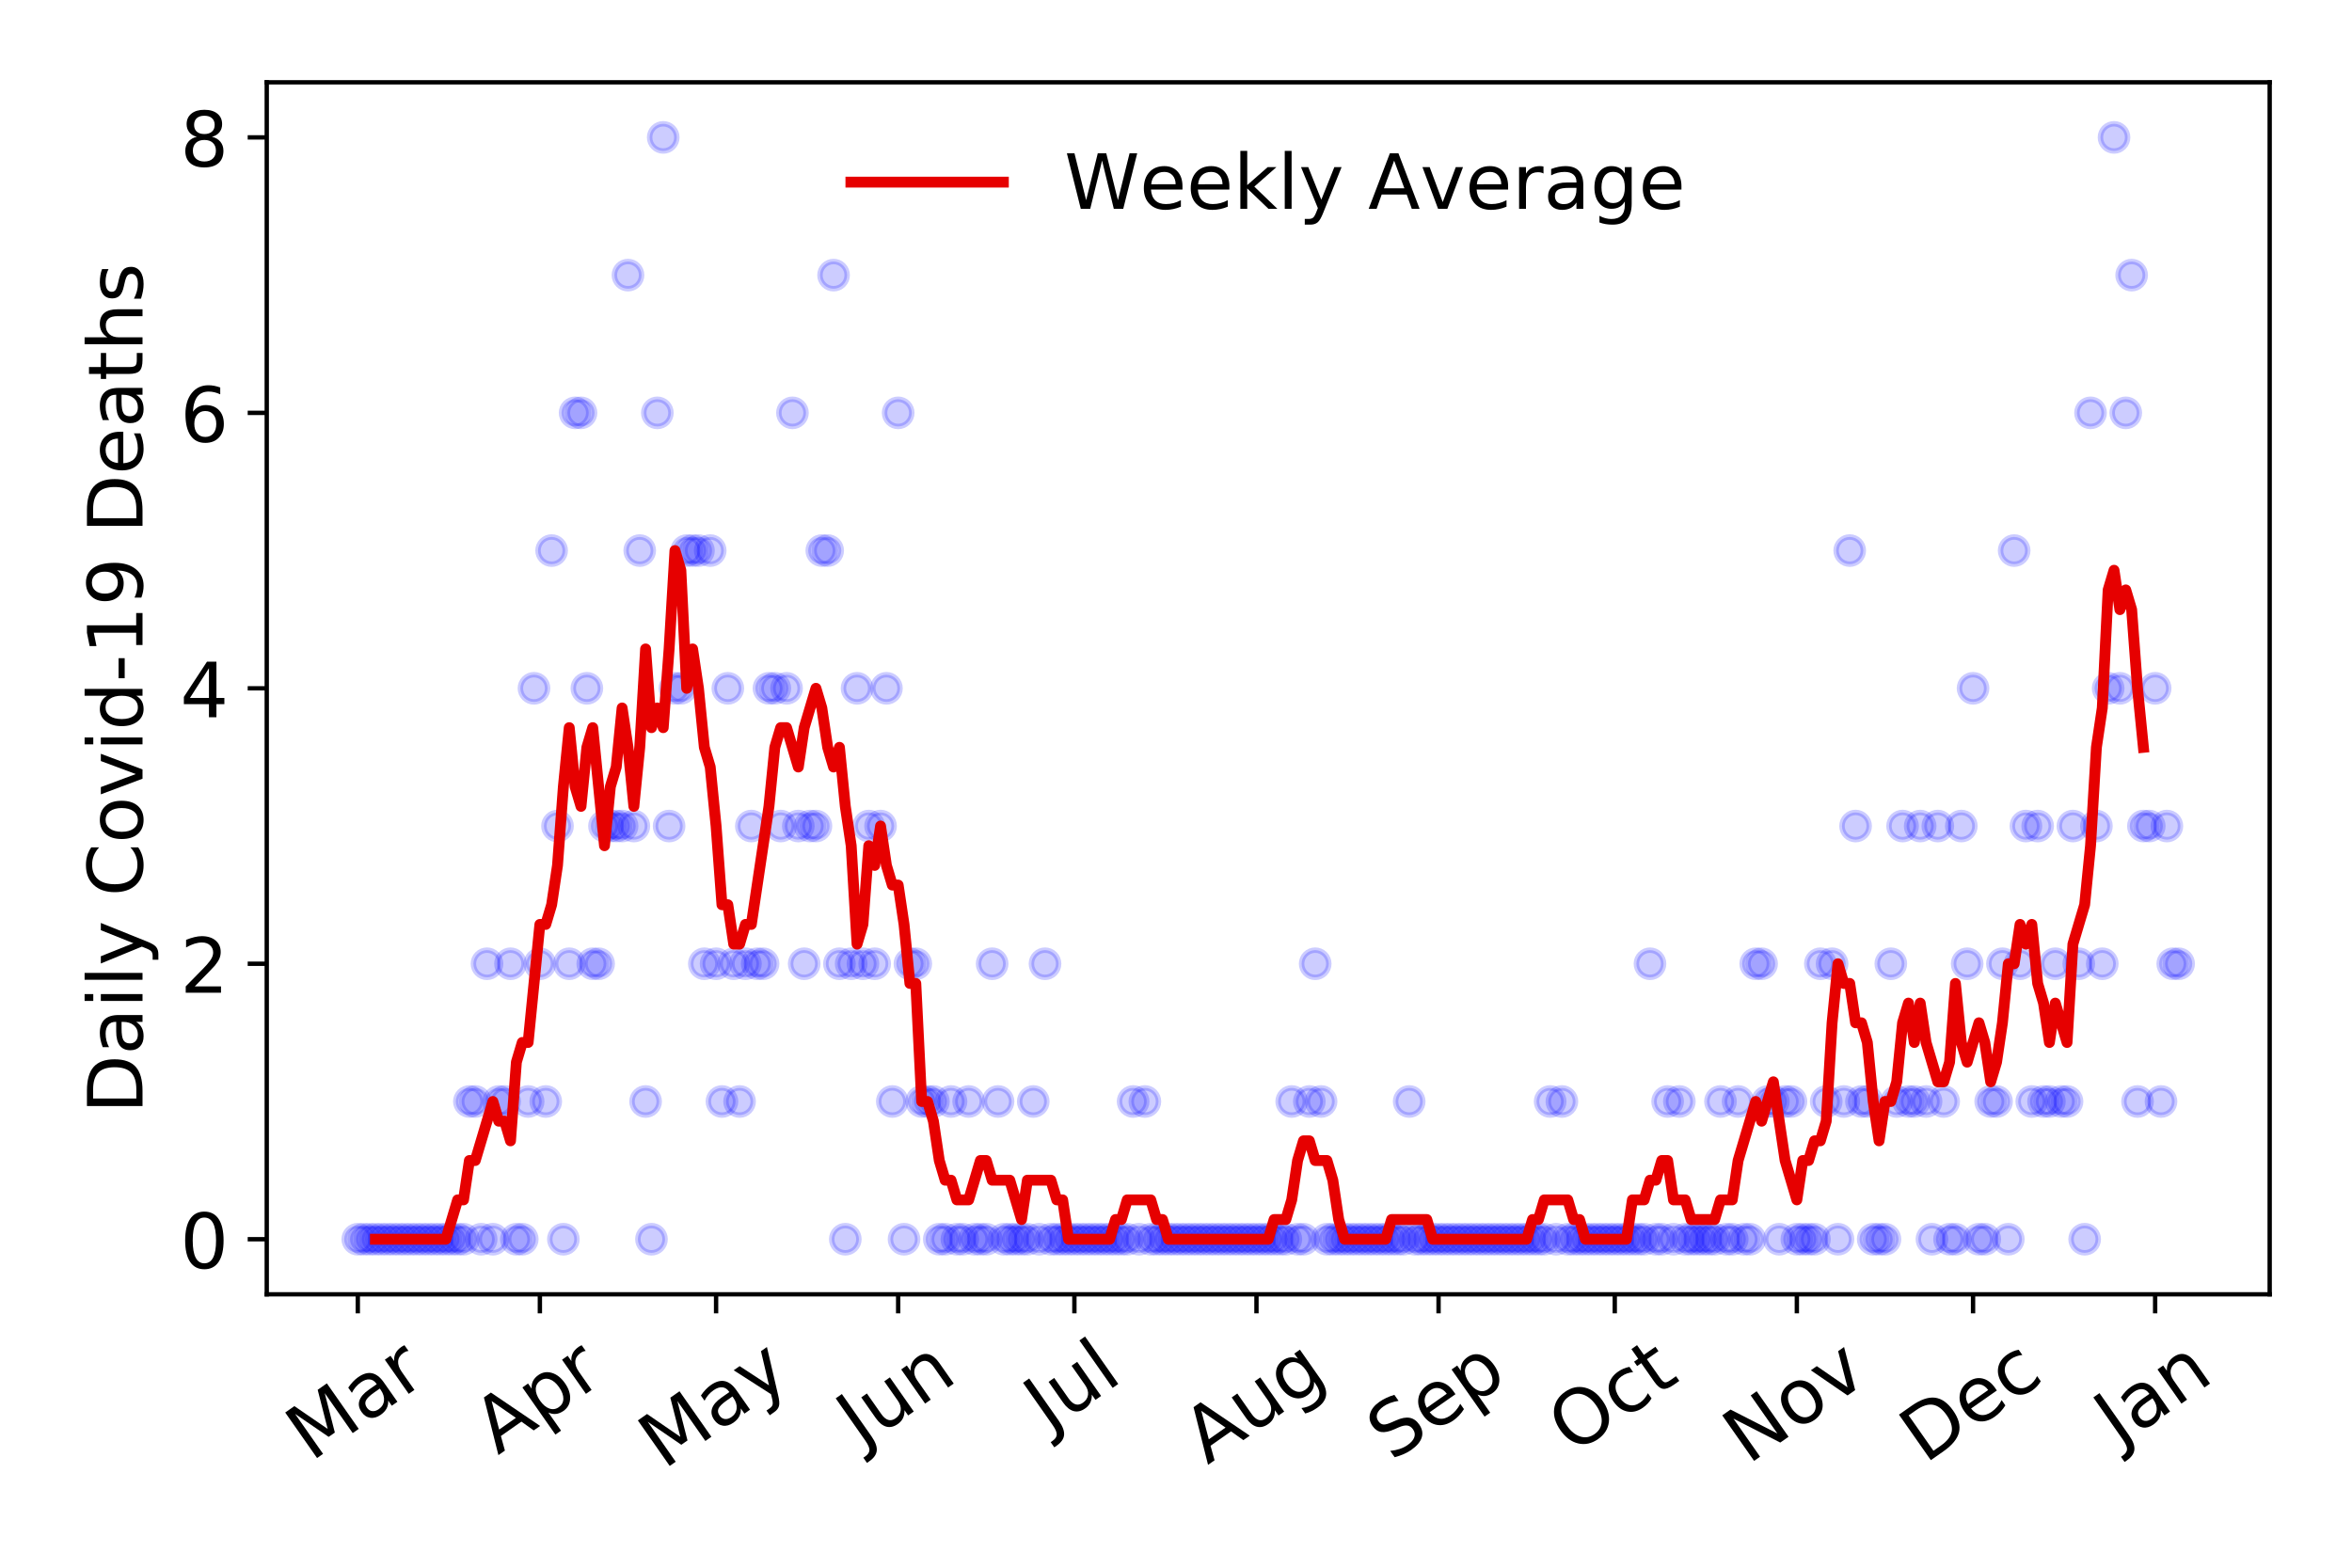 <?xml version="1.0" encoding="utf-8" standalone="no"?>
<!DOCTYPE svg PUBLIC "-//W3C//DTD SVG 1.1//EN"
  "http://www.w3.org/Graphics/SVG/1.1/DTD/svg11.dtd">
<!-- Created with matplotlib (https://matplotlib.org/) -->
<svg height="288pt" version="1.1" viewBox="0 0 432 288" width="432pt" xmlns="http://www.w3.org/2000/svg" xmlns:xlink="http://www.w3.org/1999/xlink">
 <defs>
  <style type="text/css">
*{stroke-linecap:butt;stroke-linejoin:round;}
  </style>
 </defs>
 <g id="figure_1">
  <g id="patch_1">
   <path d="M 0 288 
L 432 288 
L 432 0 
L 0 0 
z
" style="fill:#ffffff;"/>
  </g>
  <g id="axes_1">
   <g id="patch_2">
    <path d="M 48.995 237.778 
L 416.88 237.778 
L 416.88 15.12 
L 48.995 15.12 
z
" style="fill:#ffffff;"/>
   </g>
   <g id="matplotlib.axis_1">
    <g id="xtick_1">
     <g id="line2d_1">
      <defs>
       <path d="M 0 0 
L 0 3.5 
" id="m86a72c1f90" style="stroke:#000000;stroke-width:0.8;"/>
      </defs>
      <g>
       <use style="stroke:#000000;stroke-width:0.8;" x="65.717" xlink:href="#m86a72c1f90" y="237.778"/>
      </g>
     </g>
     <g id="text_1">
      <!-- Mar -->
      <defs>
       <path d="M 9.812 72.906 
L 24.516 72.906 
L 43.109 23.297 
L 61.812 72.906 
L 76.516 72.906 
L 76.516 0 
L 66.891 0 
L 66.891 64.016 
L 48.094 14.016 
L 38.188 14.016 
L 19.391 64.016 
L 19.391 0 
L 9.812 0 
z
" id="DejaVuSans-77"/>
       <path d="M 34.281 27.484 
Q 23.391 27.484 19.188 25 
Q 14.984 22.516 14.984 16.5 
Q 14.984 11.719 18.141 8.906 
Q 21.297 6.109 26.703 6.109 
Q 34.188 6.109 38.703 11.406 
Q 43.219 16.703 43.219 25.484 
L 43.219 27.484 
z
M 52.203 31.203 
L 52.203 0 
L 43.219 0 
L 43.219 8.297 
Q 40.141 3.328 35.547 0.953 
Q 30.953 -1.422 24.312 -1.422 
Q 15.922 -1.422 10.953 3.297 
Q 6 8.016 6 15.922 
Q 6 25.141 12.172 29.828 
Q 18.359 34.516 30.609 34.516 
L 43.219 34.516 
L 43.219 35.406 
Q 43.219 41.609 39.141 45 
Q 35.062 48.391 27.688 48.391 
Q 23 48.391 18.547 47.266 
Q 14.109 46.141 10.016 43.891 
L 10.016 52.203 
Q 14.938 54.109 19.578 55.047 
Q 24.219 56 28.609 56 
Q 40.484 56 46.344 49.844 
Q 52.203 43.703 52.203 31.203 
z
" id="DejaVuSans-97"/>
       <path d="M 41.109 46.297 
Q 39.594 47.172 37.812 47.578 
Q 36.031 48 33.891 48 
Q 26.266 48 22.188 43.047 
Q 18.109 38.094 18.109 28.812 
L 18.109 0 
L 9.078 0 
L 9.078 54.688 
L 18.109 54.688 
L 18.109 46.188 
Q 20.953 51.172 25.484 53.578 
Q 30.031 56 36.531 56 
Q 37.453 56 38.578 55.875 
Q 39.703 55.766 41.062 55.516 
z
" id="DejaVuSans-114"/>
      </defs>
      <g transform="translate(57.114 268.643)rotate(-35)scale(0.14 -0.14)">
       <use xlink:href="#DejaVuSans-77"/>
       <use x="86.279" xlink:href="#DejaVuSans-97"/>
       <use x="147.559" xlink:href="#DejaVuSans-114"/>
      </g>
     </g>
    </g>
    <g id="xtick_2">
     <g id="line2d_2">
      <g>
       <use style="stroke:#000000;stroke-width:0.8;" x="99.161" xlink:href="#m86a72c1f90" y="237.778"/>
      </g>
     </g>
     <g id="text_2">
      <!-- Apr -->
      <defs>
       <path d="M 34.188 63.188 
L 20.797 26.906 
L 47.609 26.906 
z
M 28.609 72.906 
L 39.797 72.906 
L 67.578 0 
L 57.328 0 
L 50.688 18.703 
L 17.828 18.703 
L 11.188 0 
L 0.781 0 
z
" id="DejaVuSans-65"/>
       <path d="M 18.109 8.203 
L 18.109 -20.797 
L 9.078 -20.797 
L 9.078 54.688 
L 18.109 54.688 
L 18.109 46.391 
Q 20.953 51.266 25.266 53.625 
Q 29.594 56 35.594 56 
Q 45.562 56 51.781 48.094 
Q 58.016 40.188 58.016 27.297 
Q 58.016 14.406 51.781 6.484 
Q 45.562 -1.422 35.594 -1.422 
Q 29.594 -1.422 25.266 0.953 
Q 20.953 3.328 18.109 8.203 
z
M 48.688 27.297 
Q 48.688 37.203 44.609 42.844 
Q 40.531 48.484 33.406 48.484 
Q 26.266 48.484 22.188 42.844 
Q 18.109 37.203 18.109 27.297 
Q 18.109 17.391 22.188 11.75 
Q 26.266 6.109 33.406 6.109 
Q 40.531 6.109 44.609 11.75 
Q 48.688 17.391 48.688 27.297 
z
" id="DejaVuSans-112"/>
      </defs>
      <g transform="translate(91.457 267.384)rotate(-35)scale(0.14 -0.14)">
       <use xlink:href="#DejaVuSans-65"/>
       <use x="68.408" xlink:href="#DejaVuSans-112"/>
       <use x="131.885" xlink:href="#DejaVuSans-114"/>
      </g>
     </g>
    </g>
    <g id="xtick_3">
     <g id="line2d_3">
      <g>
       <use style="stroke:#000000;stroke-width:0.8;" x="131.526" xlink:href="#m86a72c1f90" y="237.778"/>
      </g>
     </g>
     <g id="text_3">
      <!-- May -->
      <defs>
       <path d="M 32.172 -5.078 
Q 28.375 -14.844 24.75 -17.812 
Q 21.141 -20.797 15.094 -20.797 
L 7.906 -20.797 
L 7.906 -13.281 
L 13.188 -13.281 
Q 16.891 -13.281 18.938 -11.516 
Q 21 -9.766 23.484 -3.219 
L 25.094 0.875 
L 2.984 54.688 
L 12.5 54.688 
L 29.594 11.922 
L 46.688 54.688 
L 56.203 54.688 
z
" id="DejaVuSans-121"/>
      </defs>
      <g transform="translate(121.887 270.094)rotate(-35)scale(0.14 -0.14)">
       <use xlink:href="#DejaVuSans-77"/>
       <use x="86.279" xlink:href="#DejaVuSans-97"/>
       <use x="147.559" xlink:href="#DejaVuSans-121"/>
      </g>
     </g>
    </g>
    <g id="xtick_4">
     <g id="line2d_4">
      <g>
       <use style="stroke:#000000;stroke-width:0.8;" x="164.97" xlink:href="#m86a72c1f90" y="237.778"/>
      </g>
     </g>
     <g id="text_4">
      <!-- Jun -->
      <defs>
       <path d="M 9.812 72.906 
L 19.672 72.906 
L 19.672 5.078 
Q 19.672 -8.109 14.672 -14.062 
Q 9.672 -20.016 -1.422 -20.016 
L -5.172 -20.016 
L -5.172 -11.719 
L -2.094 -11.719 
Q 4.438 -11.719 7.125 -8.047 
Q 9.812 -4.391 9.812 5.078 
z
" id="DejaVuSans-74"/>
       <path d="M 8.5 21.578 
L 8.5 54.688 
L 17.484 54.688 
L 17.484 21.922 
Q 17.484 14.156 20.5 10.266 
Q 23.531 6.391 29.594 6.391 
Q 36.859 6.391 41.078 11.031 
Q 45.312 15.672 45.312 23.688 
L 45.312 54.688 
L 54.297 54.688 
L 54.297 0 
L 45.312 0 
L 45.312 8.406 
Q 42.047 3.422 37.719 1 
Q 33.406 -1.422 27.688 -1.422 
Q 18.266 -1.422 13.375 4.438 
Q 8.5 10.297 8.5 21.578 
z
M 31.109 56 
z
" id="DejaVuSans-117"/>
       <path d="M 54.891 33.016 
L 54.891 0 
L 45.906 0 
L 45.906 32.719 
Q 45.906 40.484 42.875 44.328 
Q 39.844 48.188 33.797 48.188 
Q 26.516 48.188 22.312 43.547 
Q 18.109 38.922 18.109 30.906 
L 18.109 0 
L 9.078 0 
L 9.078 54.688 
L 18.109 54.688 
L 18.109 46.188 
Q 21.344 51.125 25.703 53.562 
Q 30.078 56 35.797 56 
Q 45.219 56 50.047 50.172 
Q 54.891 44.344 54.891 33.016 
z
" id="DejaVuSans-110"/>
      </defs>
      <g transform="translate(158.227 266.039)rotate(-35)scale(0.14 -0.14)">
       <use xlink:href="#DejaVuSans-74"/>
       <use x="29.492" xlink:href="#DejaVuSans-117"/>
       <use x="92.871" xlink:href="#DejaVuSans-110"/>
      </g>
     </g>
    </g>
    <g id="xtick_5">
     <g id="line2d_5">
      <g>
       <use style="stroke:#000000;stroke-width:0.8;" x="197.336" xlink:href="#m86a72c1f90" y="237.778"/>
      </g>
     </g>
     <g id="text_5">
      <!-- Jul -->
      <defs>
       <path d="M 9.422 75.984 
L 18.406 75.984 
L 18.406 0 
L 9.422 0 
z
" id="DejaVuSans-108"/>
      </defs>
      <g transform="translate(192.633 263.181)rotate(-35)scale(0.14 -0.14)">
       <use xlink:href="#DejaVuSans-74"/>
       <use x="29.492" xlink:href="#DejaVuSans-117"/>
       <use x="92.871" xlink:href="#DejaVuSans-108"/>
      </g>
     </g>
    </g>
    <g id="xtick_6">
     <g id="line2d_6">
      <g>
       <use style="stroke:#000000;stroke-width:0.8;" x="230.78" xlink:href="#m86a72c1f90" y="237.778"/>
      </g>
     </g>
     <g id="text_6">
      <!-- Aug -->
      <defs>
       <path d="M 45.406 27.984 
Q 45.406 37.75 41.375 43.109 
Q 37.359 48.484 30.078 48.484 
Q 22.859 48.484 18.828 43.109 
Q 14.797 37.75 14.797 27.984 
Q 14.797 18.266 18.828 12.891 
Q 22.859 7.516 30.078 7.516 
Q 37.359 7.516 41.375 12.891 
Q 45.406 18.266 45.406 27.984 
z
M 54.391 6.781 
Q 54.391 -7.172 48.188 -13.984 
Q 42 -20.797 29.203 -20.797 
Q 24.469 -20.797 20.266 -20.094 
Q 16.062 -19.391 12.109 -17.922 
L 12.109 -9.188 
Q 16.062 -11.328 19.922 -12.344 
Q 23.781 -13.375 27.781 -13.375 
Q 36.625 -13.375 41.016 -8.766 
Q 45.406 -4.156 45.406 5.172 
L 45.406 9.625 
Q 42.625 4.781 38.281 2.391 
Q 33.938 0 27.875 0 
Q 17.828 0 11.672 7.656 
Q 5.516 15.328 5.516 27.984 
Q 5.516 40.672 11.672 48.328 
Q 17.828 56 27.875 56 
Q 33.938 56 38.281 53.609 
Q 42.625 51.219 45.406 46.391 
L 45.406 54.688 
L 54.391 54.688 
z
" id="DejaVuSans-103"/>
      </defs>
      <g transform="translate(221.799 269.172)rotate(-35)scale(0.14 -0.14)">
       <use xlink:href="#DejaVuSans-65"/>
       <use x="68.408" xlink:href="#DejaVuSans-117"/>
       <use x="131.787" xlink:href="#DejaVuSans-103"/>
      </g>
     </g>
    </g>
    <g id="xtick_7">
     <g id="line2d_7">
      <g>
       <use style="stroke:#000000;stroke-width:0.8;" x="264.224" xlink:href="#m86a72c1f90" y="237.778"/>
      </g>
     </g>
     <g id="text_7">
      <!-- Sep -->
      <defs>
       <path d="M 53.516 70.516 
L 53.516 60.891 
Q 47.906 63.578 42.922 64.891 
Q 37.938 66.219 33.297 66.219 
Q 25.25 66.219 20.875 63.094 
Q 16.5 59.969 16.5 54.203 
Q 16.5 49.359 19.406 46.891 
Q 22.312 44.438 30.422 42.922 
L 36.375 41.703 
Q 47.406 39.594 52.656 34.297 
Q 57.906 29 57.906 20.125 
Q 57.906 9.516 50.797 4.047 
Q 43.703 -1.422 29.984 -1.422 
Q 24.812 -1.422 18.969 -0.25 
Q 13.141 0.922 6.891 3.219 
L 6.891 13.375 
Q 12.891 10.016 18.656 8.297 
Q 24.422 6.594 29.984 6.594 
Q 38.422 6.594 43.016 9.906 
Q 47.609 13.234 47.609 19.391 
Q 47.609 24.75 44.312 27.781 
Q 41.016 30.812 33.5 32.328 
L 27.484 33.5 
Q 16.453 35.688 11.516 40.375 
Q 6.594 45.062 6.594 53.422 
Q 6.594 63.094 13.406 68.656 
Q 20.219 74.219 32.172 74.219 
Q 37.312 74.219 42.625 73.281 
Q 47.953 72.359 53.516 70.516 
z
" id="DejaVuSans-83"/>
       <path d="M 56.203 29.594 
L 56.203 25.203 
L 14.891 25.203 
Q 15.484 15.922 20.484 11.062 
Q 25.484 6.203 34.422 6.203 
Q 39.594 6.203 44.453 7.469 
Q 49.312 8.734 54.109 11.281 
L 54.109 2.781 
Q 49.266 0.734 44.188 -0.344 
Q 39.109 -1.422 33.891 -1.422 
Q 20.797 -1.422 13.156 6.188 
Q 5.516 13.812 5.516 26.812 
Q 5.516 40.234 12.766 48.109 
Q 20.016 56 32.328 56 
Q 43.359 56 49.781 48.891 
Q 56.203 41.797 56.203 29.594 
z
M 47.219 32.234 
Q 47.125 39.594 43.094 43.984 
Q 39.062 48.391 32.422 48.391 
Q 24.906 48.391 20.391 44.141 
Q 15.875 39.891 15.188 32.172 
z
" id="DejaVuSans-101"/>
      </defs>
      <g transform="translate(255.631 268.629)rotate(-35)scale(0.14 -0.14)">
       <use xlink:href="#DejaVuSans-83"/>
       <use x="63.477" xlink:href="#DejaVuSans-101"/>
       <use x="125" xlink:href="#DejaVuSans-112"/>
      </g>
     </g>
    </g>
    <g id="xtick_8">
     <g id="line2d_8">
      <g>
       <use style="stroke:#000000;stroke-width:0.8;" x="296.589" xlink:href="#m86a72c1f90" y="237.778"/>
      </g>
     </g>
     <g id="text_8">
      <!-- Oct -->
      <defs>
       <path d="M 39.406 66.219 
Q 28.656 66.219 22.328 58.203 
Q 16.016 50.203 16.016 36.375 
Q 16.016 22.609 22.328 14.594 
Q 28.656 6.594 39.406 6.594 
Q 50.141 6.594 56.422 14.594 
Q 62.703 22.609 62.703 36.375 
Q 62.703 50.203 56.422 58.203 
Q 50.141 66.219 39.406 66.219 
z
M 39.406 74.219 
Q 54.734 74.219 63.906 63.938 
Q 73.094 53.656 73.094 36.375 
Q 73.094 19.141 63.906 8.859 
Q 54.734 -1.422 39.406 -1.422 
Q 24.031 -1.422 14.812 8.828 
Q 5.609 19.094 5.609 36.375 
Q 5.609 53.656 14.812 63.938 
Q 24.031 74.219 39.406 74.219 
z
" id="DejaVuSans-79"/>
       <path d="M 48.781 52.594 
L 48.781 44.188 
Q 44.969 46.297 41.141 47.344 
Q 37.312 48.391 33.406 48.391 
Q 24.656 48.391 19.812 42.844 
Q 14.984 37.312 14.984 27.297 
Q 14.984 17.281 19.812 11.734 
Q 24.656 6.203 33.406 6.203 
Q 37.312 6.203 41.141 7.25 
Q 44.969 8.297 48.781 10.406 
L 48.781 2.094 
Q 45.016 0.344 40.984 -0.531 
Q 36.969 -1.422 32.422 -1.422 
Q 20.062 -1.422 12.781 6.344 
Q 5.516 14.109 5.516 27.297 
Q 5.516 40.672 12.859 48.328 
Q 20.219 56 33.016 56 
Q 37.156 56 41.109 55.141 
Q 45.062 54.297 48.781 52.594 
z
" id="DejaVuSans-99"/>
       <path d="M 18.312 70.219 
L 18.312 54.688 
L 36.812 54.688 
L 36.812 47.703 
L 18.312 47.703 
L 18.312 18.016 
Q 18.312 11.328 20.141 9.422 
Q 21.969 7.516 27.594 7.516 
L 36.812 7.516 
L 36.812 0 
L 27.594 0 
Q 17.188 0 13.234 3.875 
Q 9.281 7.766 9.281 18.016 
L 9.281 47.703 
L 2.688 47.703 
L 2.688 54.688 
L 9.281 54.688 
L 9.281 70.219 
z
" id="DejaVuSans-116"/>
      </defs>
      <g transform="translate(288.89 267.377)rotate(-35)scale(0.14 -0.14)">
       <use xlink:href="#DejaVuSans-79"/>
       <use x="78.711" xlink:href="#DejaVuSans-99"/>
       <use x="133.691" xlink:href="#DejaVuSans-116"/>
      </g>
     </g>
    </g>
    <g id="xtick_9">
     <g id="line2d_9">
      <g>
       <use style="stroke:#000000;stroke-width:0.8;" x="330.033" xlink:href="#m86a72c1f90" y="237.778"/>
      </g>
     </g>
     <g id="text_9">
      <!-- Nov -->
      <defs>
       <path d="M 9.812 72.906 
L 23.094 72.906 
L 55.422 11.922 
L 55.422 72.906 
L 64.984 72.906 
L 64.984 0 
L 51.703 0 
L 19.391 60.984 
L 19.391 0 
L 9.812 0 
z
" id="DejaVuSans-78"/>
       <path d="M 30.609 48.391 
Q 23.391 48.391 19.188 42.75 
Q 14.984 37.109 14.984 27.297 
Q 14.984 17.484 19.156 11.844 
Q 23.344 6.203 30.609 6.203 
Q 37.797 6.203 41.984 11.859 
Q 46.188 17.531 46.188 27.297 
Q 46.188 37.016 41.984 42.703 
Q 37.797 48.391 30.609 48.391 
z
M 30.609 56 
Q 42.328 56 49.016 48.375 
Q 55.719 40.766 55.719 27.297 
Q 55.719 13.875 49.016 6.219 
Q 42.328 -1.422 30.609 -1.422 
Q 18.844 -1.422 12.172 6.219 
Q 5.516 13.875 5.516 27.297 
Q 5.516 40.766 12.172 48.375 
Q 18.844 56 30.609 56 
z
" id="DejaVuSans-111"/>
       <path d="M 2.984 54.688 
L 12.5 54.688 
L 29.594 8.797 
L 46.688 54.688 
L 56.203 54.688 
L 35.688 0 
L 23.484 0 
z
" id="DejaVuSans-118"/>
      </defs>
      <g transform="translate(321.057 269.166)rotate(-35)scale(0.14 -0.14)">
       <use xlink:href="#DejaVuSans-78"/>
       <use x="74.805" xlink:href="#DejaVuSans-111"/>
       <use x="135.986" xlink:href="#DejaVuSans-118"/>
      </g>
     </g>
    </g>
    <g id="xtick_10">
     <g id="line2d_10">
      <g>
       <use style="stroke:#000000;stroke-width:0.8;" x="362.398" xlink:href="#m86a72c1f90" y="237.778"/>
      </g>
     </g>
     <g id="text_10">
      <!-- Dec -->
      <defs>
       <path d="M 19.672 64.797 
L 19.672 8.109 
L 31.594 8.109 
Q 46.688 8.109 53.688 14.938 
Q 60.688 21.781 60.688 36.531 
Q 60.688 51.172 53.688 57.984 
Q 46.688 64.797 31.594 64.797 
z
M 9.812 72.906 
L 30.078 72.906 
Q 51.266 72.906 61.172 64.094 
Q 71.094 55.281 71.094 36.531 
Q 71.094 17.672 61.125 8.828 
Q 51.172 0 30.078 0 
L 9.812 0 
z
" id="DejaVuSans-68"/>
      </defs>
      <g transform="translate(353.518 269.032)rotate(-35)scale(0.14 -0.14)">
       <use xlink:href="#DejaVuSans-68"/>
       <use x="77.002" xlink:href="#DejaVuSans-101"/>
       <use x="138.525" xlink:href="#DejaVuSans-99"/>
      </g>
     </g>
    </g>
    <g id="xtick_11">
     <g id="line2d_11">
      <g>
       <use style="stroke:#000000;stroke-width:0.8;" x="395.843" xlink:href="#m86a72c1f90" y="237.778"/>
      </g>
     </g>
     <g id="text_11">
      <!-- Jan -->
      <g transform="translate(389.219 265.871)rotate(-35)scale(0.14 -0.14)">
       <use xlink:href="#DejaVuSans-74"/>
       <use x="29.492" xlink:href="#DejaVuSans-97"/>
       <use x="90.771" xlink:href="#DejaVuSans-110"/>
      </g>
     </g>
    </g>
   </g>
   <g id="matplotlib.axis_2">
    <g id="ytick_1">
     <g id="line2d_12">
      <defs>
       <path d="M 0 0 
L -3.5 0 
" id="m8f0f0a2b3a" style="stroke:#000000;stroke-width:0.8;"/>
      </defs>
      <g>
       <use style="stroke:#000000;stroke-width:0.8;" x="48.995" xlink:href="#m8f0f0a2b3a" y="227.657"/>
      </g>
     </g>
     <g id="text_12">
      <!-- 0 -->
      <defs>
       <path d="M 31.781 66.406 
Q 24.172 66.406 20.328 58.906 
Q 16.5 51.422 16.5 36.375 
Q 16.5 21.391 20.328 13.891 
Q 24.172 6.391 31.781 6.391 
Q 39.453 6.391 43.281 13.891 
Q 47.125 21.391 47.125 36.375 
Q 47.125 51.422 43.281 58.906 
Q 39.453 66.406 31.781 66.406 
z
M 31.781 74.219 
Q 44.047 74.219 50.516 64.516 
Q 56.984 54.828 56.984 36.375 
Q 56.984 17.969 50.516 8.266 
Q 44.047 -1.422 31.781 -1.422 
Q 19.531 -1.422 13.062 8.266 
Q 6.594 17.969 6.594 36.375 
Q 6.594 54.828 13.062 64.516 
Q 19.531 74.219 31.781 74.219 
z
" id="DejaVuSans-48"/>
      </defs>
      <g transform="translate(33.087 232.976)scale(0.14 -0.14)">
       <use xlink:href="#DejaVuSans-48"/>
      </g>
     </g>
    </g>
    <g id="ytick_2">
     <g id="line2d_13">
      <g>
       <use style="stroke:#000000;stroke-width:0.8;" x="48.995" xlink:href="#m8f0f0a2b3a" y="177.053"/>
      </g>
     </g>
     <g id="text_13">
      <!-- 2 -->
      <defs>
       <path d="M 19.188 8.297 
L 53.609 8.297 
L 53.609 0 
L 7.328 0 
L 7.328 8.297 
Q 12.938 14.109 22.625 23.891 
Q 32.328 33.688 34.812 36.531 
Q 39.547 41.844 41.422 45.531 
Q 43.312 49.219 43.312 52.781 
Q 43.312 58.594 39.234 62.25 
Q 35.156 65.922 28.609 65.922 
Q 23.969 65.922 18.812 64.312 
Q 13.672 62.703 7.812 59.422 
L 7.812 69.391 
Q 13.766 71.781 18.938 73 
Q 24.125 74.219 28.422 74.219 
Q 39.75 74.219 46.484 68.547 
Q 53.219 62.891 53.219 53.422 
Q 53.219 48.922 51.531 44.891 
Q 49.859 40.875 45.406 35.406 
Q 44.188 33.984 37.641 27.219 
Q 31.109 20.453 19.188 8.297 
z
" id="DejaVuSans-50"/>
      </defs>
      <g transform="translate(33.087 182.372)scale(0.14 -0.14)">
       <use xlink:href="#DejaVuSans-50"/>
      </g>
     </g>
    </g>
    <g id="ytick_3">
     <g id="line2d_14">
      <g>
       <use style="stroke:#000000;stroke-width:0.8;" x="48.995" xlink:href="#m8f0f0a2b3a" y="126.449"/>
      </g>
     </g>
     <g id="text_14">
      <!-- 4 -->
      <defs>
       <path d="M 37.797 64.312 
L 12.891 25.391 
L 37.797 25.391 
z
M 35.203 72.906 
L 47.609 72.906 
L 47.609 25.391 
L 58.016 25.391 
L 58.016 17.188 
L 47.609 17.188 
L 47.609 0 
L 37.797 0 
L 37.797 17.188 
L 4.891 17.188 
L 4.891 26.703 
z
" id="DejaVuSans-52"/>
      </defs>
      <g transform="translate(33.087 131.768)scale(0.14 -0.14)">
       <use xlink:href="#DejaVuSans-52"/>
      </g>
     </g>
    </g>
    <g id="ytick_4">
     <g id="line2d_15">
      <g>
       <use style="stroke:#000000;stroke-width:0.8;" x="48.995" xlink:href="#m8f0f0a2b3a" y="75.845"/>
      </g>
     </g>
     <g id="text_15">
      <!-- 6 -->
      <defs>
       <path d="M 33.016 40.375 
Q 26.375 40.375 22.484 35.828 
Q 18.609 31.297 18.609 23.391 
Q 18.609 15.531 22.484 10.953 
Q 26.375 6.391 33.016 6.391 
Q 39.656 6.391 43.531 10.953 
Q 47.406 15.531 47.406 23.391 
Q 47.406 31.297 43.531 35.828 
Q 39.656 40.375 33.016 40.375 
z
M 52.594 71.297 
L 52.594 62.312 
Q 48.875 64.062 45.094 64.984 
Q 41.312 65.922 37.594 65.922 
Q 27.828 65.922 22.672 59.328 
Q 17.531 52.734 16.797 39.406 
Q 19.672 43.656 24.016 45.922 
Q 28.375 48.188 33.594 48.188 
Q 44.578 48.188 50.953 41.516 
Q 57.328 34.859 57.328 23.391 
Q 57.328 12.156 50.688 5.359 
Q 44.047 -1.422 33.016 -1.422 
Q 20.359 -1.422 13.672 8.266 
Q 6.984 17.969 6.984 36.375 
Q 6.984 53.656 15.188 63.938 
Q 23.391 74.219 37.203 74.219 
Q 40.922 74.219 44.703 73.484 
Q 48.484 72.75 52.594 71.297 
z
" id="DejaVuSans-54"/>
      </defs>
      <g transform="translate(33.087 81.164)scale(0.14 -0.14)">
       <use xlink:href="#DejaVuSans-54"/>
      </g>
     </g>
    </g>
    <g id="ytick_5">
     <g id="line2d_16">
      <g>
       <use style="stroke:#000000;stroke-width:0.8;" x="48.995" xlink:href="#m8f0f0a2b3a" y="25.241"/>
      </g>
     </g>
     <g id="text_16">
      <!-- 8 -->
      <defs>
       <path d="M 31.781 34.625 
Q 24.75 34.625 20.719 30.859 
Q 16.703 27.094 16.703 20.516 
Q 16.703 13.922 20.719 10.156 
Q 24.75 6.391 31.781 6.391 
Q 38.812 6.391 42.859 10.172 
Q 46.922 13.969 46.922 20.516 
Q 46.922 27.094 42.891 30.859 
Q 38.875 34.625 31.781 34.625 
z
M 21.922 38.812 
Q 15.578 40.375 12.031 44.719 
Q 8.5 49.078 8.5 55.328 
Q 8.5 64.062 14.719 69.141 
Q 20.953 74.219 31.781 74.219 
Q 42.672 74.219 48.875 69.141 
Q 55.078 64.062 55.078 55.328 
Q 55.078 49.078 51.531 44.719 
Q 48 40.375 41.703 38.812 
Q 48.828 37.156 52.797 32.312 
Q 56.781 27.484 56.781 20.516 
Q 56.781 9.906 50.312 4.234 
Q 43.844 -1.422 31.781 -1.422 
Q 19.734 -1.422 13.25 4.234 
Q 6.781 9.906 6.781 20.516 
Q 6.781 27.484 10.781 32.312 
Q 14.797 37.156 21.922 38.812 
z
M 18.312 54.391 
Q 18.312 48.734 21.844 45.562 
Q 25.391 42.391 31.781 42.391 
Q 38.141 42.391 41.719 45.562 
Q 45.312 48.734 45.312 54.391 
Q 45.312 60.062 41.719 63.234 
Q 38.141 66.406 31.781 66.406 
Q 25.391 66.406 21.844 63.234 
Q 18.312 60.062 18.312 54.391 
z
" id="DejaVuSans-56"/>
      </defs>
      <g transform="translate(33.087 30.56)scale(0.14 -0.14)">
       <use xlink:href="#DejaVuSans-56"/>
      </g>
     </g>
    </g>
    <g id="text_17">
     <!-- Daily Covid-19 Deaths -->
     <defs>
      <path d="M 9.422 54.688 
L 18.406 54.688 
L 18.406 0 
L 9.422 0 
z
M 9.422 75.984 
L 18.406 75.984 
L 18.406 64.594 
L 9.422 64.594 
z
" id="DejaVuSans-105"/>
      <path id="DejaVuSans-32"/>
      <path d="M 64.406 67.281 
L 64.406 56.891 
Q 59.422 61.531 53.781 63.812 
Q 48.141 66.109 41.797 66.109 
Q 29.297 66.109 22.656 58.469 
Q 16.016 50.828 16.016 36.375 
Q 16.016 21.969 22.656 14.328 
Q 29.297 6.688 41.797 6.688 
Q 48.141 6.688 53.781 8.984 
Q 59.422 11.281 64.406 15.922 
L 64.406 5.609 
Q 59.234 2.094 53.438 0.328 
Q 47.656 -1.422 41.219 -1.422 
Q 24.656 -1.422 15.125 8.703 
Q 5.609 18.844 5.609 36.375 
Q 5.609 53.953 15.125 64.078 
Q 24.656 74.219 41.219 74.219 
Q 47.75 74.219 53.531 72.484 
Q 59.328 70.75 64.406 67.281 
z
" id="DejaVuSans-67"/>
      <path d="M 45.406 46.391 
L 45.406 75.984 
L 54.391 75.984 
L 54.391 0 
L 45.406 0 
L 45.406 8.203 
Q 42.578 3.328 38.25 0.953 
Q 33.938 -1.422 27.875 -1.422 
Q 17.969 -1.422 11.734 6.484 
Q 5.516 14.406 5.516 27.297 
Q 5.516 40.188 11.734 48.094 
Q 17.969 56 27.875 56 
Q 33.938 56 38.25 53.625 
Q 42.578 51.266 45.406 46.391 
z
M 14.797 27.297 
Q 14.797 17.391 18.875 11.75 
Q 22.953 6.109 30.078 6.109 
Q 37.203 6.109 41.297 11.75 
Q 45.406 17.391 45.406 27.297 
Q 45.406 37.203 41.297 42.844 
Q 37.203 48.484 30.078 48.484 
Q 22.953 48.484 18.875 42.844 
Q 14.797 37.203 14.797 27.297 
z
" id="DejaVuSans-100"/>
      <path d="M 4.891 31.391 
L 31.203 31.391 
L 31.203 23.391 
L 4.891 23.391 
z
" id="DejaVuSans-45"/>
      <path d="M 12.406 8.297 
L 28.516 8.297 
L 28.516 63.922 
L 10.984 60.406 
L 10.984 69.391 
L 28.422 72.906 
L 38.281 72.906 
L 38.281 8.297 
L 54.391 8.297 
L 54.391 0 
L 12.406 0 
z
" id="DejaVuSans-49"/>
      <path d="M 10.984 1.516 
L 10.984 10.5 
Q 14.703 8.734 18.5 7.812 
Q 22.312 6.891 25.984 6.891 
Q 35.75 6.891 40.891 13.453 
Q 46.047 20.016 46.781 33.406 
Q 43.953 29.203 39.594 26.953 
Q 35.25 24.703 29.984 24.703 
Q 19.047 24.703 12.672 31.312 
Q 6.297 37.938 6.297 49.422 
Q 6.297 60.641 12.938 67.422 
Q 19.578 74.219 30.609 74.219 
Q 43.266 74.219 49.922 64.516 
Q 56.594 54.828 56.594 36.375 
Q 56.594 19.141 48.406 8.859 
Q 40.234 -1.422 26.422 -1.422 
Q 22.703 -1.422 18.891 -0.688 
Q 15.094 0.047 10.984 1.516 
z
M 30.609 32.422 
Q 37.25 32.422 41.125 36.953 
Q 45.016 41.5 45.016 49.422 
Q 45.016 57.281 41.125 61.844 
Q 37.25 66.406 30.609 66.406 
Q 23.969 66.406 20.094 61.844 
Q 16.219 57.281 16.219 49.422 
Q 16.219 41.5 20.094 36.953 
Q 23.969 32.422 30.609 32.422 
z
" id="DejaVuSans-57"/>
      <path d="M 54.891 33.016 
L 54.891 0 
L 45.906 0 
L 45.906 32.719 
Q 45.906 40.484 42.875 44.328 
Q 39.844 48.188 33.797 48.188 
Q 26.516 48.188 22.312 43.547 
Q 18.109 38.922 18.109 30.906 
L 18.109 0 
L 9.078 0 
L 9.078 75.984 
L 18.109 75.984 
L 18.109 46.188 
Q 21.344 51.125 25.703 53.562 
Q 30.078 56 35.797 56 
Q 45.219 56 50.047 50.172 
Q 54.891 44.344 54.891 33.016 
z
" id="DejaVuSans-104"/>
      <path d="M 44.281 53.078 
L 44.281 44.578 
Q 40.484 46.531 36.375 47.5 
Q 32.281 48.484 27.875 48.484 
Q 21.188 48.484 17.844 46.438 
Q 14.5 44.391 14.5 40.281 
Q 14.5 37.156 16.891 35.375 
Q 19.281 33.594 26.516 31.984 
L 29.594 31.297 
Q 39.156 29.25 43.188 25.516 
Q 47.219 21.781 47.219 15.094 
Q 47.219 7.469 41.188 3.016 
Q 35.156 -1.422 24.609 -1.422 
Q 20.219 -1.422 15.453 -0.562 
Q 10.688 0.297 5.422 2 
L 5.422 11.281 
Q 10.406 8.688 15.234 7.391 
Q 20.062 6.109 24.812 6.109 
Q 31.156 6.109 34.562 8.281 
Q 37.984 10.453 37.984 14.406 
Q 37.984 18.062 35.516 20.016 
Q 33.062 21.969 24.703 23.781 
L 21.578 24.516 
Q 13.234 26.266 9.516 29.906 
Q 5.812 33.547 5.812 39.891 
Q 5.812 47.609 11.281 51.797 
Q 16.75 56 26.812 56 
Q 31.781 56 36.172 55.266 
Q 40.578 54.547 44.281 53.078 
z
" id="DejaVuSans-115"/>
     </defs>
     <g transform="translate(26.176 204.56)rotate(-90)scale(0.14 -0.14)">
      <use xlink:href="#DejaVuSans-68"/>
      <use x="77.002" xlink:href="#DejaVuSans-97"/>
      <use x="138.281" xlink:href="#DejaVuSans-105"/>
      <use x="166.064" xlink:href="#DejaVuSans-108"/>
      <use x="193.848" xlink:href="#DejaVuSans-121"/>
      <use x="253.027" xlink:href="#DejaVuSans-32"/>
      <use x="284.814" xlink:href="#DejaVuSans-67"/>
      <use x="354.639" xlink:href="#DejaVuSans-111"/>
      <use x="415.82" xlink:href="#DejaVuSans-118"/>
      <use x="475" xlink:href="#DejaVuSans-105"/>
      <use x="502.783" xlink:href="#DejaVuSans-100"/>
      <use x="566.26" xlink:href="#DejaVuSans-45"/>
      <use x="602.344" xlink:href="#DejaVuSans-49"/>
      <use x="665.967" xlink:href="#DejaVuSans-57"/>
      <use x="729.59" xlink:href="#DejaVuSans-32"/>
      <use x="761.377" xlink:href="#DejaVuSans-68"/>
      <use x="838.379" xlink:href="#DejaVuSans-101"/>
      <use x="899.902" xlink:href="#DejaVuSans-97"/>
      <use x="961.182" xlink:href="#DejaVuSans-116"/>
      <use x="1000.391" xlink:href="#DejaVuSans-104"/>
      <use x="1063.77" xlink:href="#DejaVuSans-115"/>
     </g>
    </g>
   </g>
   <g id="line2d_17">
    <defs>
     <path d="M 0 2.5 
C 0.663 2.5 1.299 2.237 1.768 1.768 
C 2.237 1.299 2.5 0.663 2.5 0 
C 2.5 -0.663 2.237 -1.299 1.768 -1.768 
C 1.299 -2.237 0.663 -2.5 0 -2.5 
C -0.663 -2.5 -1.299 -2.237 -1.768 -1.768 
C -2.237 -1.299 -2.5 -0.663 -2.5 0 
C -2.5 0.663 -2.237 1.299 -1.768 1.768 
C -1.299 2.237 -0.663 2.5 0 2.5 
z
" id="m46ac025a7e" style="stroke:#0000ff;stroke-opacity:0.2;"/>
    </defs>
    <g clip-path="url(#pd63ec6f9f6)">
     <use style="fill:#0000ff;fill-opacity:0.2;stroke:#0000ff;stroke-opacity:0.2;" x="65.717" xlink:href="#m46ac025a7e" y="227.657"/>
     <use style="fill:#0000ff;fill-opacity:0.2;stroke:#0000ff;stroke-opacity:0.2;" x="66.796" xlink:href="#m46ac025a7e" y="227.657"/>
     <use style="fill:#0000ff;fill-opacity:0.2;stroke:#0000ff;stroke-opacity:0.2;" x="67.875" xlink:href="#m46ac025a7e" y="227.657"/>
     <use style="fill:#0000ff;fill-opacity:0.2;stroke:#0000ff;stroke-opacity:0.2;" x="68.954" xlink:href="#m46ac025a7e" y="227.657"/>
     <use style="fill:#0000ff;fill-opacity:0.2;stroke:#0000ff;stroke-opacity:0.2;" x="70.032" xlink:href="#m46ac025a7e" y="227.657"/>
     <use style="fill:#0000ff;fill-opacity:0.2;stroke:#0000ff;stroke-opacity:0.2;" x="71.111" xlink:href="#m46ac025a7e" y="227.657"/>
     <use style="fill:#0000ff;fill-opacity:0.2;stroke:#0000ff;stroke-opacity:0.2;" x="72.19" xlink:href="#m46ac025a7e" y="227.657"/>
     <use style="fill:#0000ff;fill-opacity:0.2;stroke:#0000ff;stroke-opacity:0.2;" x="73.269" xlink:href="#m46ac025a7e" y="227.657"/>
     <use style="fill:#0000ff;fill-opacity:0.2;stroke:#0000ff;stroke-opacity:0.2;" x="74.348" xlink:href="#m46ac025a7e" y="227.657"/>
     <use style="fill:#0000ff;fill-opacity:0.2;stroke:#0000ff;stroke-opacity:0.2;" x="75.427" xlink:href="#m46ac025a7e" y="227.657"/>
     <use style="fill:#0000ff;fill-opacity:0.2;stroke:#0000ff;stroke-opacity:0.2;" x="76.505" xlink:href="#m46ac025a7e" y="227.657"/>
     <use style="fill:#0000ff;fill-opacity:0.2;stroke:#0000ff;stroke-opacity:0.2;" x="77.584" xlink:href="#m46ac025a7e" y="227.657"/>
     <use style="fill:#0000ff;fill-opacity:0.2;stroke:#0000ff;stroke-opacity:0.2;" x="78.663" xlink:href="#m46ac025a7e" y="227.657"/>
     <use style="fill:#0000ff;fill-opacity:0.2;stroke:#0000ff;stroke-opacity:0.2;" x="79.742" xlink:href="#m46ac025a7e" y="227.657"/>
     <use style="fill:#0000ff;fill-opacity:0.2;stroke:#0000ff;stroke-opacity:0.2;" x="80.821" xlink:href="#m46ac025a7e" y="227.657"/>
     <use style="fill:#0000ff;fill-opacity:0.2;stroke:#0000ff;stroke-opacity:0.2;" x="81.9" xlink:href="#m46ac025a7e" y="227.657"/>
     <use style="fill:#0000ff;fill-opacity:0.2;stroke:#0000ff;stroke-opacity:0.2;" x="82.979" xlink:href="#m46ac025a7e" y="227.657"/>
     <use style="fill:#0000ff;fill-opacity:0.2;stroke:#0000ff;stroke-opacity:0.2;" x="84.057" xlink:href="#m46ac025a7e" y="227.657"/>
     <use style="fill:#0000ff;fill-opacity:0.2;stroke:#0000ff;stroke-opacity:0.2;" x="85.136" xlink:href="#m46ac025a7e" y="227.657"/>
     <use style="fill:#0000ff;fill-opacity:0.2;stroke:#0000ff;stroke-opacity:0.2;" x="86.215" xlink:href="#m46ac025a7e" y="202.355"/>
     <use style="fill:#0000ff;fill-opacity:0.2;stroke:#0000ff;stroke-opacity:0.2;" x="87.294" xlink:href="#m46ac025a7e" y="202.355"/>
     <use style="fill:#0000ff;fill-opacity:0.2;stroke:#0000ff;stroke-opacity:0.2;" x="88.373" xlink:href="#m46ac025a7e" y="227.657"/>
     <use style="fill:#0000ff;fill-opacity:0.2;stroke:#0000ff;stroke-opacity:0.2;" x="89.452" xlink:href="#m46ac025a7e" y="177.053"/>
     <use style="fill:#0000ff;fill-opacity:0.2;stroke:#0000ff;stroke-opacity:0.2;" x="90.53" xlink:href="#m46ac025a7e" y="227.657"/>
     <use style="fill:#0000ff;fill-opacity:0.2;stroke:#0000ff;stroke-opacity:0.2;" x="91.609" xlink:href="#m46ac025a7e" y="202.355"/>
     <use style="fill:#0000ff;fill-opacity:0.2;stroke:#0000ff;stroke-opacity:0.2;" x="92.688" xlink:href="#m46ac025a7e" y="202.355"/>
     <use style="fill:#0000ff;fill-opacity:0.2;stroke:#0000ff;stroke-opacity:0.2;" x="93.767" xlink:href="#m46ac025a7e" y="177.053"/>
     <use style="fill:#0000ff;fill-opacity:0.2;stroke:#0000ff;stroke-opacity:0.2;" x="94.846" xlink:href="#m46ac025a7e" y="227.657"/>
     <use style="fill:#0000ff;fill-opacity:0.2;stroke:#0000ff;stroke-opacity:0.2;" x="95.925" xlink:href="#m46ac025a7e" y="227.657"/>
     <use style="fill:#0000ff;fill-opacity:0.2;stroke:#0000ff;stroke-opacity:0.2;" x="97.003" xlink:href="#m46ac025a7e" y="202.355"/>
     <use style="fill:#0000ff;fill-opacity:0.2;stroke:#0000ff;stroke-opacity:0.2;" x="98.082" xlink:href="#m46ac025a7e" y="126.449"/>
     <use style="fill:#0000ff;fill-opacity:0.2;stroke:#0000ff;stroke-opacity:0.2;" x="99.161" xlink:href="#m46ac025a7e" y="177.053"/>
     <use style="fill:#0000ff;fill-opacity:0.2;stroke:#0000ff;stroke-opacity:0.2;" x="100.24" xlink:href="#m46ac025a7e" y="202.355"/>
     <use style="fill:#0000ff;fill-opacity:0.2;stroke:#0000ff;stroke-opacity:0.2;" x="101.319" xlink:href="#m46ac025a7e" y="101.147"/>
     <use style="fill:#0000ff;fill-opacity:0.2;stroke:#0000ff;stroke-opacity:0.2;" x="102.398" xlink:href="#m46ac025a7e" y="151.751"/>
     <use style="fill:#0000ff;fill-opacity:0.2;stroke:#0000ff;stroke-opacity:0.2;" x="103.477" xlink:href="#m46ac025a7e" y="227.657"/>
     <use style="fill:#0000ff;fill-opacity:0.2;stroke:#0000ff;stroke-opacity:0.2;" x="104.555" xlink:href="#m46ac025a7e" y="177.053"/>
     <use style="fill:#0000ff;fill-opacity:0.2;stroke:#0000ff;stroke-opacity:0.2;" x="105.634" xlink:href="#m46ac025a7e" y="75.845"/>
     <use style="fill:#0000ff;fill-opacity:0.2;stroke:#0000ff;stroke-opacity:0.2;" x="106.713" xlink:href="#m46ac025a7e" y="75.845"/>
     <use style="fill:#0000ff;fill-opacity:0.2;stroke:#0000ff;stroke-opacity:0.2;" x="107.792" xlink:href="#m46ac025a7e" y="126.449"/>
     <use style="fill:#0000ff;fill-opacity:0.2;stroke:#0000ff;stroke-opacity:0.2;" x="108.871" xlink:href="#m46ac025a7e" y="177.053"/>
     <use style="fill:#0000ff;fill-opacity:0.2;stroke:#0000ff;stroke-opacity:0.2;" x="109.95" xlink:href="#m46ac025a7e" y="177.053"/>
     <use style="fill:#0000ff;fill-opacity:0.2;stroke:#0000ff;stroke-opacity:0.2;" x="111.028" xlink:href="#m46ac025a7e" y="151.751"/>
     <use style="fill:#0000ff;fill-opacity:0.2;stroke:#0000ff;stroke-opacity:0.2;" x="112.107" xlink:href="#m46ac025a7e" y="151.751"/>
     <use style="fill:#0000ff;fill-opacity:0.2;stroke:#0000ff;stroke-opacity:0.2;" x="113.186" xlink:href="#m46ac025a7e" y="151.751"/>
     <use style="fill:#0000ff;fill-opacity:0.2;stroke:#0000ff;stroke-opacity:0.2;" x="114.265" xlink:href="#m46ac025a7e" y="151.751"/>
     <use style="fill:#0000ff;fill-opacity:0.2;stroke:#0000ff;stroke-opacity:0.2;" x="115.344" xlink:href="#m46ac025a7e" y="50.543"/>
     <use style="fill:#0000ff;fill-opacity:0.2;stroke:#0000ff;stroke-opacity:0.2;" x="116.423" xlink:href="#m46ac025a7e" y="151.751"/>
     <use style="fill:#0000ff;fill-opacity:0.2;stroke:#0000ff;stroke-opacity:0.2;" x="117.501" xlink:href="#m46ac025a7e" y="101.147"/>
     <use style="fill:#0000ff;fill-opacity:0.2;stroke:#0000ff;stroke-opacity:0.2;" x="118.58" xlink:href="#m46ac025a7e" y="202.355"/>
     <use style="fill:#0000ff;fill-opacity:0.2;stroke:#0000ff;stroke-opacity:0.2;" x="119.659" xlink:href="#m46ac025a7e" y="227.657"/>
     <use style="fill:#0000ff;fill-opacity:0.2;stroke:#0000ff;stroke-opacity:0.2;" x="120.738" xlink:href="#m46ac025a7e" y="75.845"/>
     <use style="fill:#0000ff;fill-opacity:0.2;stroke:#0000ff;stroke-opacity:0.2;" x="121.817" xlink:href="#m46ac025a7e" y="25.241"/>
     <use style="fill:#0000ff;fill-opacity:0.2;stroke:#0000ff;stroke-opacity:0.2;" x="122.896" xlink:href="#m46ac025a7e" y="151.751"/>
     <use style="fill:#0000ff;fill-opacity:0.2;stroke:#0000ff;stroke-opacity:0.2;" x="123.974" xlink:href="#m46ac025a7e" y="126.449"/>
     <use style="fill:#0000ff;fill-opacity:0.2;stroke:#0000ff;stroke-opacity:0.2;" x="125.053" xlink:href="#m46ac025a7e" y="126.449"/>
     <use style="fill:#0000ff;fill-opacity:0.2;stroke:#0000ff;stroke-opacity:0.2;" x="126.132" xlink:href="#m46ac025a7e" y="101.147"/>
     <use style="fill:#0000ff;fill-opacity:0.2;stroke:#0000ff;stroke-opacity:0.2;" x="127.211" xlink:href="#m46ac025a7e" y="101.147"/>
     <use style="fill:#0000ff;fill-opacity:0.2;stroke:#0000ff;stroke-opacity:0.2;" x="128.29" xlink:href="#m46ac025a7e" y="101.147"/>
     <use style="fill:#0000ff;fill-opacity:0.2;stroke:#0000ff;stroke-opacity:0.2;" x="129.369" xlink:href="#m46ac025a7e" y="177.053"/>
     <use style="fill:#0000ff;fill-opacity:0.2;stroke:#0000ff;stroke-opacity:0.2;" x="130.448" xlink:href="#m46ac025a7e" y="101.147"/>
     <use style="fill:#0000ff;fill-opacity:0.2;stroke:#0000ff;stroke-opacity:0.2;" x="131.526" xlink:href="#m46ac025a7e" y="177.053"/>
     <use style="fill:#0000ff;fill-opacity:0.2;stroke:#0000ff;stroke-opacity:0.2;" x="132.605" xlink:href="#m46ac025a7e" y="202.355"/>
     <use style="fill:#0000ff;fill-opacity:0.2;stroke:#0000ff;stroke-opacity:0.2;" x="133.684" xlink:href="#m46ac025a7e" y="126.449"/>
     <use style="fill:#0000ff;fill-opacity:0.2;stroke:#0000ff;stroke-opacity:0.2;" x="134.763" xlink:href="#m46ac025a7e" y="177.053"/>
     <use style="fill:#0000ff;fill-opacity:0.2;stroke:#0000ff;stroke-opacity:0.2;" x="135.842" xlink:href="#m46ac025a7e" y="202.355"/>
     <use style="fill:#0000ff;fill-opacity:0.2;stroke:#0000ff;stroke-opacity:0.2;" x="136.921" xlink:href="#m46ac025a7e" y="177.053"/>
     <use style="fill:#0000ff;fill-opacity:0.2;stroke:#0000ff;stroke-opacity:0.2;" x="137.999" xlink:href="#m46ac025a7e" y="151.751"/>
     <use style="fill:#0000ff;fill-opacity:0.2;stroke:#0000ff;stroke-opacity:0.2;" x="139.078" xlink:href="#m46ac025a7e" y="177.053"/>
     <use style="fill:#0000ff;fill-opacity:0.2;stroke:#0000ff;stroke-opacity:0.2;" x="140.157" xlink:href="#m46ac025a7e" y="177.053"/>
     <use style="fill:#0000ff;fill-opacity:0.2;stroke:#0000ff;stroke-opacity:0.2;" x="141.236" xlink:href="#m46ac025a7e" y="126.449"/>
     <use style="fill:#0000ff;fill-opacity:0.2;stroke:#0000ff;stroke-opacity:0.2;" x="142.315" xlink:href="#m46ac025a7e" y="126.449"/>
     <use style="fill:#0000ff;fill-opacity:0.2;stroke:#0000ff;stroke-opacity:0.2;" x="143.394" xlink:href="#m46ac025a7e" y="151.751"/>
     <use style="fill:#0000ff;fill-opacity:0.2;stroke:#0000ff;stroke-opacity:0.2;" x="144.472" xlink:href="#m46ac025a7e" y="126.449"/>
     <use style="fill:#0000ff;fill-opacity:0.2;stroke:#0000ff;stroke-opacity:0.2;" x="145.551" xlink:href="#m46ac025a7e" y="75.845"/>
     <use style="fill:#0000ff;fill-opacity:0.2;stroke:#0000ff;stroke-opacity:0.2;" x="146.63" xlink:href="#m46ac025a7e" y="151.751"/>
     <use style="fill:#0000ff;fill-opacity:0.2;stroke:#0000ff;stroke-opacity:0.2;" x="147.709" xlink:href="#m46ac025a7e" y="177.053"/>
     <use style="fill:#0000ff;fill-opacity:0.2;stroke:#0000ff;stroke-opacity:0.2;" x="148.788" xlink:href="#m46ac025a7e" y="151.751"/>
     <use style="fill:#0000ff;fill-opacity:0.2;stroke:#0000ff;stroke-opacity:0.2;" x="149.867" xlink:href="#m46ac025a7e" y="151.751"/>
     <use style="fill:#0000ff;fill-opacity:0.2;stroke:#0000ff;stroke-opacity:0.2;" x="150.946" xlink:href="#m46ac025a7e" y="101.147"/>
     <use style="fill:#0000ff;fill-opacity:0.2;stroke:#0000ff;stroke-opacity:0.2;" x="152.024" xlink:href="#m46ac025a7e" y="101.147"/>
     <use style="fill:#0000ff;fill-opacity:0.2;stroke:#0000ff;stroke-opacity:0.2;" x="153.103" xlink:href="#m46ac025a7e" y="50.543"/>
     <use style="fill:#0000ff;fill-opacity:0.2;stroke:#0000ff;stroke-opacity:0.2;" x="154.182" xlink:href="#m46ac025a7e" y="177.053"/>
     <use style="fill:#0000ff;fill-opacity:0.2;stroke:#0000ff;stroke-opacity:0.2;" x="155.261" xlink:href="#m46ac025a7e" y="227.657"/>
     <use style="fill:#0000ff;fill-opacity:0.2;stroke:#0000ff;stroke-opacity:0.2;" x="156.34" xlink:href="#m46ac025a7e" y="177.053"/>
     <use style="fill:#0000ff;fill-opacity:0.2;stroke:#0000ff;stroke-opacity:0.2;" x="157.419" xlink:href="#m46ac025a7e" y="126.449"/>
     <use style="fill:#0000ff;fill-opacity:0.2;stroke:#0000ff;stroke-opacity:0.2;" x="158.497" xlink:href="#m46ac025a7e" y="177.053"/>
     <use style="fill:#0000ff;fill-opacity:0.2;stroke:#0000ff;stroke-opacity:0.2;" x="159.576" xlink:href="#m46ac025a7e" y="151.751"/>
     <use style="fill:#0000ff;fill-opacity:0.2;stroke:#0000ff;stroke-opacity:0.2;" x="160.655" xlink:href="#m46ac025a7e" y="177.053"/>
     <use style="fill:#0000ff;fill-opacity:0.2;stroke:#0000ff;stroke-opacity:0.2;" x="161.734" xlink:href="#m46ac025a7e" y="151.751"/>
     <use style="fill:#0000ff;fill-opacity:0.2;stroke:#0000ff;stroke-opacity:0.2;" x="162.813" xlink:href="#m46ac025a7e" y="126.449"/>
     <use style="fill:#0000ff;fill-opacity:0.2;stroke:#0000ff;stroke-opacity:0.2;" x="163.892" xlink:href="#m46ac025a7e" y="202.355"/>
     <use style="fill:#0000ff;fill-opacity:0.2;stroke:#0000ff;stroke-opacity:0.2;" x="164.97" xlink:href="#m46ac025a7e" y="75.845"/>
     <use style="fill:#0000ff;fill-opacity:0.2;stroke:#0000ff;stroke-opacity:0.2;" x="166.049" xlink:href="#m46ac025a7e" y="227.657"/>
     <use style="fill:#0000ff;fill-opacity:0.2;stroke:#0000ff;stroke-opacity:0.2;" x="167.128" xlink:href="#m46ac025a7e" y="177.053"/>
     <use style="fill:#0000ff;fill-opacity:0.2;stroke:#0000ff;stroke-opacity:0.2;" x="168.207" xlink:href="#m46ac025a7e" y="177.053"/>
     <use style="fill:#0000ff;fill-opacity:0.2;stroke:#0000ff;stroke-opacity:0.2;" x="169.286" xlink:href="#m46ac025a7e" y="202.355"/>
     <use style="fill:#0000ff;fill-opacity:0.2;stroke:#0000ff;stroke-opacity:0.2;" x="170.365" xlink:href="#m46ac025a7e" y="202.355"/>
     <use style="fill:#0000ff;fill-opacity:0.2;stroke:#0000ff;stroke-opacity:0.2;" x="171.444" xlink:href="#m46ac025a7e" y="202.355"/>
     <use style="fill:#0000ff;fill-opacity:0.2;stroke:#0000ff;stroke-opacity:0.2;" x="172.522" xlink:href="#m46ac025a7e" y="227.657"/>
     <use style="fill:#0000ff;fill-opacity:0.2;stroke:#0000ff;stroke-opacity:0.2;" x="173.601" xlink:href="#m46ac025a7e" y="227.657"/>
     <use style="fill:#0000ff;fill-opacity:0.2;stroke:#0000ff;stroke-opacity:0.2;" x="174.68" xlink:href="#m46ac025a7e" y="202.355"/>
     <use style="fill:#0000ff;fill-opacity:0.2;stroke:#0000ff;stroke-opacity:0.2;" x="175.759" xlink:href="#m46ac025a7e" y="227.657"/>
     <use style="fill:#0000ff;fill-opacity:0.2;stroke:#0000ff;stroke-opacity:0.2;" x="176.838" xlink:href="#m46ac025a7e" y="227.657"/>
     <use style="fill:#0000ff;fill-opacity:0.2;stroke:#0000ff;stroke-opacity:0.2;" x="177.917" xlink:href="#m46ac025a7e" y="202.355"/>
     <use style="fill:#0000ff;fill-opacity:0.2;stroke:#0000ff;stroke-opacity:0.2;" x="178.995" xlink:href="#m46ac025a7e" y="227.657"/>
     <use style="fill:#0000ff;fill-opacity:0.2;stroke:#0000ff;stroke-opacity:0.2;" x="180.074" xlink:href="#m46ac025a7e" y="227.657"/>
     <use style="fill:#0000ff;fill-opacity:0.2;stroke:#0000ff;stroke-opacity:0.2;" x="181.153" xlink:href="#m46ac025a7e" y="227.657"/>
     <use style="fill:#0000ff;fill-opacity:0.2;stroke:#0000ff;stroke-opacity:0.2;" x="182.232" xlink:href="#m46ac025a7e" y="177.053"/>
     <use style="fill:#0000ff;fill-opacity:0.2;stroke:#0000ff;stroke-opacity:0.2;" x="183.311" xlink:href="#m46ac025a7e" y="202.355"/>
     <use style="fill:#0000ff;fill-opacity:0.2;stroke:#0000ff;stroke-opacity:0.2;" x="184.39" xlink:href="#m46ac025a7e" y="227.657"/>
     <use style="fill:#0000ff;fill-opacity:0.2;stroke:#0000ff;stroke-opacity:0.2;" x="185.468" xlink:href="#m46ac025a7e" y="227.657"/>
     <use style="fill:#0000ff;fill-opacity:0.2;stroke:#0000ff;stroke-opacity:0.2;" x="186.547" xlink:href="#m46ac025a7e" y="227.657"/>
     <use style="fill:#0000ff;fill-opacity:0.2;stroke:#0000ff;stroke-opacity:0.2;" x="187.626" xlink:href="#m46ac025a7e" y="227.657"/>
     <use style="fill:#0000ff;fill-opacity:0.2;stroke:#0000ff;stroke-opacity:0.2;" x="188.705" xlink:href="#m46ac025a7e" y="227.657"/>
     <use style="fill:#0000ff;fill-opacity:0.2;stroke:#0000ff;stroke-opacity:0.2;" x="189.784" xlink:href="#m46ac025a7e" y="202.355"/>
     <use style="fill:#0000ff;fill-opacity:0.2;stroke:#0000ff;stroke-opacity:0.2;" x="190.863" xlink:href="#m46ac025a7e" y="227.657"/>
     <use style="fill:#0000ff;fill-opacity:0.2;stroke:#0000ff;stroke-opacity:0.2;" x="191.942" xlink:href="#m46ac025a7e" y="177.053"/>
     <use style="fill:#0000ff;fill-opacity:0.2;stroke:#0000ff;stroke-opacity:0.2;" x="193.02" xlink:href="#m46ac025a7e" y="227.657"/>
     <use style="fill:#0000ff;fill-opacity:0.2;stroke:#0000ff;stroke-opacity:0.2;" x="194.099" xlink:href="#m46ac025a7e" y="227.657"/>
     <use style="fill:#0000ff;fill-opacity:0.2;stroke:#0000ff;stroke-opacity:0.2;" x="195.178" xlink:href="#m46ac025a7e" y="227.657"/>
     <use style="fill:#0000ff;fill-opacity:0.2;stroke:#0000ff;stroke-opacity:0.2;" x="196.257" xlink:href="#m46ac025a7e" y="227.657"/>
     <use style="fill:#0000ff;fill-opacity:0.2;stroke:#0000ff;stroke-opacity:0.2;" x="197.336" xlink:href="#m46ac025a7e" y="227.657"/>
     <use style="fill:#0000ff;fill-opacity:0.2;stroke:#0000ff;stroke-opacity:0.2;" x="198.415" xlink:href="#m46ac025a7e" y="227.657"/>
     <use style="fill:#0000ff;fill-opacity:0.2;stroke:#0000ff;stroke-opacity:0.2;" x="199.493" xlink:href="#m46ac025a7e" y="227.657"/>
     <use style="fill:#0000ff;fill-opacity:0.2;stroke:#0000ff;stroke-opacity:0.2;" x="200.572" xlink:href="#m46ac025a7e" y="227.657"/>
     <use style="fill:#0000ff;fill-opacity:0.2;stroke:#0000ff;stroke-opacity:0.2;" x="201.651" xlink:href="#m46ac025a7e" y="227.657"/>
     <use style="fill:#0000ff;fill-opacity:0.2;stroke:#0000ff;stroke-opacity:0.2;" x="202.73" xlink:href="#m46ac025a7e" y="227.657"/>
     <use style="fill:#0000ff;fill-opacity:0.2;stroke:#0000ff;stroke-opacity:0.2;" x="203.809" xlink:href="#m46ac025a7e" y="227.657"/>
     <use style="fill:#0000ff;fill-opacity:0.2;stroke:#0000ff;stroke-opacity:0.2;" x="204.888" xlink:href="#m46ac025a7e" y="227.657"/>
     <use style="fill:#0000ff;fill-opacity:0.2;stroke:#0000ff;stroke-opacity:0.2;" x="205.966" xlink:href="#m46ac025a7e" y="227.657"/>
     <use style="fill:#0000ff;fill-opacity:0.2;stroke:#0000ff;stroke-opacity:0.2;" x="207.045" xlink:href="#m46ac025a7e" y="227.657"/>
     <use style="fill:#0000ff;fill-opacity:0.2;stroke:#0000ff;stroke-opacity:0.2;" x="208.124" xlink:href="#m46ac025a7e" y="202.355"/>
     <use style="fill:#0000ff;fill-opacity:0.2;stroke:#0000ff;stroke-opacity:0.2;" x="209.203" xlink:href="#m46ac025a7e" y="227.657"/>
     <use style="fill:#0000ff;fill-opacity:0.2;stroke:#0000ff;stroke-opacity:0.2;" x="210.282" xlink:href="#m46ac025a7e" y="202.355"/>
     <use style="fill:#0000ff;fill-opacity:0.2;stroke:#0000ff;stroke-opacity:0.2;" x="211.361" xlink:href="#m46ac025a7e" y="227.657"/>
     <use style="fill:#0000ff;fill-opacity:0.2;stroke:#0000ff;stroke-opacity:0.2;" x="212.44" xlink:href="#m46ac025a7e" y="227.657"/>
     <use style="fill:#0000ff;fill-opacity:0.2;stroke:#0000ff;stroke-opacity:0.2;" x="213.518" xlink:href="#m46ac025a7e" y="227.657"/>
     <use style="fill:#0000ff;fill-opacity:0.2;stroke:#0000ff;stroke-opacity:0.2;" x="214.597" xlink:href="#m46ac025a7e" y="227.657"/>
     <use style="fill:#0000ff;fill-opacity:0.2;stroke:#0000ff;stroke-opacity:0.2;" x="215.676" xlink:href="#m46ac025a7e" y="227.657"/>
     <use style="fill:#0000ff;fill-opacity:0.2;stroke:#0000ff;stroke-opacity:0.2;" x="216.755" xlink:href="#m46ac025a7e" y="227.657"/>
     <use style="fill:#0000ff;fill-opacity:0.2;stroke:#0000ff;stroke-opacity:0.2;" x="217.834" xlink:href="#m46ac025a7e" y="227.657"/>
     <use style="fill:#0000ff;fill-opacity:0.2;stroke:#0000ff;stroke-opacity:0.2;" x="218.913" xlink:href="#m46ac025a7e" y="227.657"/>
     <use style="fill:#0000ff;fill-opacity:0.2;stroke:#0000ff;stroke-opacity:0.2;" x="219.991" xlink:href="#m46ac025a7e" y="227.657"/>
     <use style="fill:#0000ff;fill-opacity:0.2;stroke:#0000ff;stroke-opacity:0.2;" x="221.07" xlink:href="#m46ac025a7e" y="227.657"/>
     <use style="fill:#0000ff;fill-opacity:0.2;stroke:#0000ff;stroke-opacity:0.2;" x="222.149" xlink:href="#m46ac025a7e" y="227.657"/>
     <use style="fill:#0000ff;fill-opacity:0.2;stroke:#0000ff;stroke-opacity:0.2;" x="223.228" xlink:href="#m46ac025a7e" y="227.657"/>
     <use style="fill:#0000ff;fill-opacity:0.2;stroke:#0000ff;stroke-opacity:0.2;" x="224.307" xlink:href="#m46ac025a7e" y="227.657"/>
     <use style="fill:#0000ff;fill-opacity:0.2;stroke:#0000ff;stroke-opacity:0.2;" x="225.386" xlink:href="#m46ac025a7e" y="227.657"/>
     <use style="fill:#0000ff;fill-opacity:0.2;stroke:#0000ff;stroke-opacity:0.2;" x="226.464" xlink:href="#m46ac025a7e" y="227.657"/>
     <use style="fill:#0000ff;fill-opacity:0.2;stroke:#0000ff;stroke-opacity:0.2;" x="227.543" xlink:href="#m46ac025a7e" y="227.657"/>
     <use style="fill:#0000ff;fill-opacity:0.2;stroke:#0000ff;stroke-opacity:0.2;" x="228.622" xlink:href="#m46ac025a7e" y="227.657"/>
     <use style="fill:#0000ff;fill-opacity:0.2;stroke:#0000ff;stroke-opacity:0.2;" x="229.701" xlink:href="#m46ac025a7e" y="227.657"/>
     <use style="fill:#0000ff;fill-opacity:0.2;stroke:#0000ff;stroke-opacity:0.2;" x="230.78" xlink:href="#m46ac025a7e" y="227.657"/>
     <use style="fill:#0000ff;fill-opacity:0.2;stroke:#0000ff;stroke-opacity:0.2;" x="231.859" xlink:href="#m46ac025a7e" y="227.657"/>
     <use style="fill:#0000ff;fill-opacity:0.2;stroke:#0000ff;stroke-opacity:0.2;" x="232.938" xlink:href="#m46ac025a7e" y="227.657"/>
     <use style="fill:#0000ff;fill-opacity:0.2;stroke:#0000ff;stroke-opacity:0.2;" x="234.016" xlink:href="#m46ac025a7e" y="227.657"/>
     <use style="fill:#0000ff;fill-opacity:0.2;stroke:#0000ff;stroke-opacity:0.2;" x="235.095" xlink:href="#m46ac025a7e" y="227.657"/>
     <use style="fill:#0000ff;fill-opacity:0.2;stroke:#0000ff;stroke-opacity:0.2;" x="236.174" xlink:href="#m46ac025a7e" y="227.657"/>
     <use style="fill:#0000ff;fill-opacity:0.2;stroke:#0000ff;stroke-opacity:0.2;" x="237.253" xlink:href="#m46ac025a7e" y="202.355"/>
     <use style="fill:#0000ff;fill-opacity:0.2;stroke:#0000ff;stroke-opacity:0.2;" x="238.332" xlink:href="#m46ac025a7e" y="227.657"/>
     <use style="fill:#0000ff;fill-opacity:0.2;stroke:#0000ff;stroke-opacity:0.2;" x="239.411" xlink:href="#m46ac025a7e" y="227.657"/>
     <use style="fill:#0000ff;fill-opacity:0.2;stroke:#0000ff;stroke-opacity:0.2;" x="240.489" xlink:href="#m46ac025a7e" y="202.355"/>
     <use style="fill:#0000ff;fill-opacity:0.2;stroke:#0000ff;stroke-opacity:0.2;" x="241.568" xlink:href="#m46ac025a7e" y="177.053"/>
     <use style="fill:#0000ff;fill-opacity:0.2;stroke:#0000ff;stroke-opacity:0.2;" x="242.647" xlink:href="#m46ac025a7e" y="202.355"/>
     <use style="fill:#0000ff;fill-opacity:0.2;stroke:#0000ff;stroke-opacity:0.2;" x="243.726" xlink:href="#m46ac025a7e" y="227.657"/>
     <use style="fill:#0000ff;fill-opacity:0.2;stroke:#0000ff;stroke-opacity:0.2;" x="244.805" xlink:href="#m46ac025a7e" y="227.657"/>
     <use style="fill:#0000ff;fill-opacity:0.2;stroke:#0000ff;stroke-opacity:0.2;" x="245.884" xlink:href="#m46ac025a7e" y="227.657"/>
     <use style="fill:#0000ff;fill-opacity:0.2;stroke:#0000ff;stroke-opacity:0.2;" x="246.962" xlink:href="#m46ac025a7e" y="227.657"/>
     <use style="fill:#0000ff;fill-opacity:0.2;stroke:#0000ff;stroke-opacity:0.2;" x="248.041" xlink:href="#m46ac025a7e" y="227.657"/>
     <use style="fill:#0000ff;fill-opacity:0.2;stroke:#0000ff;stroke-opacity:0.2;" x="249.12" xlink:href="#m46ac025a7e" y="227.657"/>
     <use style="fill:#0000ff;fill-opacity:0.2;stroke:#0000ff;stroke-opacity:0.2;" x="250.199" xlink:href="#m46ac025a7e" y="227.657"/>
     <use style="fill:#0000ff;fill-opacity:0.2;stroke:#0000ff;stroke-opacity:0.2;" x="251.278" xlink:href="#m46ac025a7e" y="227.657"/>
     <use style="fill:#0000ff;fill-opacity:0.2;stroke:#0000ff;stroke-opacity:0.2;" x="252.357" xlink:href="#m46ac025a7e" y="227.657"/>
     <use style="fill:#0000ff;fill-opacity:0.2;stroke:#0000ff;stroke-opacity:0.2;" x="253.435" xlink:href="#m46ac025a7e" y="227.657"/>
     <use style="fill:#0000ff;fill-opacity:0.2;stroke:#0000ff;stroke-opacity:0.2;" x="254.514" xlink:href="#m46ac025a7e" y="227.657"/>
     <use style="fill:#0000ff;fill-opacity:0.2;stroke:#0000ff;stroke-opacity:0.2;" x="255.593" xlink:href="#m46ac025a7e" y="227.657"/>
     <use style="fill:#0000ff;fill-opacity:0.2;stroke:#0000ff;stroke-opacity:0.2;" x="256.672" xlink:href="#m46ac025a7e" y="227.657"/>
     <use style="fill:#0000ff;fill-opacity:0.2;stroke:#0000ff;stroke-opacity:0.2;" x="257.751" xlink:href="#m46ac025a7e" y="227.657"/>
     <use style="fill:#0000ff;fill-opacity:0.2;stroke:#0000ff;stroke-opacity:0.2;" x="258.83" xlink:href="#m46ac025a7e" y="202.355"/>
     <use style="fill:#0000ff;fill-opacity:0.2;stroke:#0000ff;stroke-opacity:0.2;" x="259.909" xlink:href="#m46ac025a7e" y="227.657"/>
     <use style="fill:#0000ff;fill-opacity:0.2;stroke:#0000ff;stroke-opacity:0.2;" x="260.987" xlink:href="#m46ac025a7e" y="227.657"/>
     <use style="fill:#0000ff;fill-opacity:0.2;stroke:#0000ff;stroke-opacity:0.2;" x="262.066" xlink:href="#m46ac025a7e" y="227.657"/>
     <use style="fill:#0000ff;fill-opacity:0.2;stroke:#0000ff;stroke-opacity:0.2;" x="263.145" xlink:href="#m46ac025a7e" y="227.657"/>
     <use style="fill:#0000ff;fill-opacity:0.2;stroke:#0000ff;stroke-opacity:0.2;" x="264.224" xlink:href="#m46ac025a7e" y="227.657"/>
     <use style="fill:#0000ff;fill-opacity:0.2;stroke:#0000ff;stroke-opacity:0.2;" x="265.303" xlink:href="#m46ac025a7e" y="227.657"/>
     <use style="fill:#0000ff;fill-opacity:0.2;stroke:#0000ff;stroke-opacity:0.2;" x="266.382" xlink:href="#m46ac025a7e" y="227.657"/>
     <use style="fill:#0000ff;fill-opacity:0.2;stroke:#0000ff;stroke-opacity:0.2;" x="267.46" xlink:href="#m46ac025a7e" y="227.657"/>
     <use style="fill:#0000ff;fill-opacity:0.2;stroke:#0000ff;stroke-opacity:0.2;" x="268.539" xlink:href="#m46ac025a7e" y="227.657"/>
     <use style="fill:#0000ff;fill-opacity:0.2;stroke:#0000ff;stroke-opacity:0.2;" x="269.618" xlink:href="#m46ac025a7e" y="227.657"/>
     <use style="fill:#0000ff;fill-opacity:0.2;stroke:#0000ff;stroke-opacity:0.2;" x="270.697" xlink:href="#m46ac025a7e" y="227.657"/>
     <use style="fill:#0000ff;fill-opacity:0.2;stroke:#0000ff;stroke-opacity:0.2;" x="271.776" xlink:href="#m46ac025a7e" y="227.657"/>
     <use style="fill:#0000ff;fill-opacity:0.2;stroke:#0000ff;stroke-opacity:0.2;" x="272.855" xlink:href="#m46ac025a7e" y="227.657"/>
     <use style="fill:#0000ff;fill-opacity:0.2;stroke:#0000ff;stroke-opacity:0.2;" x="273.933" xlink:href="#m46ac025a7e" y="227.657"/>
     <use style="fill:#0000ff;fill-opacity:0.2;stroke:#0000ff;stroke-opacity:0.2;" x="275.012" xlink:href="#m46ac025a7e" y="227.657"/>
     <use style="fill:#0000ff;fill-opacity:0.2;stroke:#0000ff;stroke-opacity:0.2;" x="276.091" xlink:href="#m46ac025a7e" y="227.657"/>
     <use style="fill:#0000ff;fill-opacity:0.2;stroke:#0000ff;stroke-opacity:0.2;" x="277.17" xlink:href="#m46ac025a7e" y="227.657"/>
     <use style="fill:#0000ff;fill-opacity:0.2;stroke:#0000ff;stroke-opacity:0.2;" x="278.249" xlink:href="#m46ac025a7e" y="227.657"/>
     <use style="fill:#0000ff;fill-opacity:0.2;stroke:#0000ff;stroke-opacity:0.2;" x="279.328" xlink:href="#m46ac025a7e" y="227.657"/>
     <use style="fill:#0000ff;fill-opacity:0.2;stroke:#0000ff;stroke-opacity:0.2;" x="280.407" xlink:href="#m46ac025a7e" y="227.657"/>
     <use style="fill:#0000ff;fill-opacity:0.2;stroke:#0000ff;stroke-opacity:0.2;" x="281.485" xlink:href="#m46ac025a7e" y="227.657"/>
     <use style="fill:#0000ff;fill-opacity:0.2;stroke:#0000ff;stroke-opacity:0.2;" x="282.564" xlink:href="#m46ac025a7e" y="227.657"/>
     <use style="fill:#0000ff;fill-opacity:0.2;stroke:#0000ff;stroke-opacity:0.2;" x="283.643" xlink:href="#m46ac025a7e" y="227.657"/>
     <use style="fill:#0000ff;fill-opacity:0.2;stroke:#0000ff;stroke-opacity:0.2;" x="284.722" xlink:href="#m46ac025a7e" y="202.355"/>
     <use style="fill:#0000ff;fill-opacity:0.2;stroke:#0000ff;stroke-opacity:0.2;" x="285.801" xlink:href="#m46ac025a7e" y="227.657"/>
     <use style="fill:#0000ff;fill-opacity:0.2;stroke:#0000ff;stroke-opacity:0.2;" x="286.88" xlink:href="#m46ac025a7e" y="202.355"/>
     <use style="fill:#0000ff;fill-opacity:0.2;stroke:#0000ff;stroke-opacity:0.2;" x="287.958" xlink:href="#m46ac025a7e" y="227.657"/>
     <use style="fill:#0000ff;fill-opacity:0.2;stroke:#0000ff;stroke-opacity:0.2;" x="289.037" xlink:href="#m46ac025a7e" y="227.657"/>
     <use style="fill:#0000ff;fill-opacity:0.2;stroke:#0000ff;stroke-opacity:0.2;" x="290.116" xlink:href="#m46ac025a7e" y="227.657"/>
     <use style="fill:#0000ff;fill-opacity:0.2;stroke:#0000ff;stroke-opacity:0.2;" x="291.195" xlink:href="#m46ac025a7e" y="227.657"/>
     <use style="fill:#0000ff;fill-opacity:0.2;stroke:#0000ff;stroke-opacity:0.2;" x="292.274" xlink:href="#m46ac025a7e" y="227.657"/>
     <use style="fill:#0000ff;fill-opacity:0.2;stroke:#0000ff;stroke-opacity:0.2;" x="293.353" xlink:href="#m46ac025a7e" y="227.657"/>
     <use style="fill:#0000ff;fill-opacity:0.2;stroke:#0000ff;stroke-opacity:0.2;" x="294.431" xlink:href="#m46ac025a7e" y="227.657"/>
     <use style="fill:#0000ff;fill-opacity:0.2;stroke:#0000ff;stroke-opacity:0.2;" x="295.51" xlink:href="#m46ac025a7e" y="227.657"/>
     <use style="fill:#0000ff;fill-opacity:0.2;stroke:#0000ff;stroke-opacity:0.2;" x="296.589" xlink:href="#m46ac025a7e" y="227.657"/>
     <use style="fill:#0000ff;fill-opacity:0.2;stroke:#0000ff;stroke-opacity:0.2;" x="297.668" xlink:href="#m46ac025a7e" y="227.657"/>
     <use style="fill:#0000ff;fill-opacity:0.2;stroke:#0000ff;stroke-opacity:0.2;" x="298.747" xlink:href="#m46ac025a7e" y="227.657"/>
     <use style="fill:#0000ff;fill-opacity:0.2;stroke:#0000ff;stroke-opacity:0.2;" x="299.826" xlink:href="#m46ac025a7e" y="227.657"/>
     <use style="fill:#0000ff;fill-opacity:0.2;stroke:#0000ff;stroke-opacity:0.2;" x="300.905" xlink:href="#m46ac025a7e" y="227.657"/>
     <use style="fill:#0000ff;fill-opacity:0.2;stroke:#0000ff;stroke-opacity:0.2;" x="301.983" xlink:href="#m46ac025a7e" y="227.657"/>
     <use style="fill:#0000ff;fill-opacity:0.2;stroke:#0000ff;stroke-opacity:0.2;" x="303.062" xlink:href="#m46ac025a7e" y="177.053"/>
     <use style="fill:#0000ff;fill-opacity:0.2;stroke:#0000ff;stroke-opacity:0.2;" x="304.141" xlink:href="#m46ac025a7e" y="227.657"/>
     <use style="fill:#0000ff;fill-opacity:0.2;stroke:#0000ff;stroke-opacity:0.2;" x="305.22" xlink:href="#m46ac025a7e" y="227.657"/>
     <use style="fill:#0000ff;fill-opacity:0.2;stroke:#0000ff;stroke-opacity:0.2;" x="306.299" xlink:href="#m46ac025a7e" y="202.355"/>
     <use style="fill:#0000ff;fill-opacity:0.2;stroke:#0000ff;stroke-opacity:0.2;" x="307.378" xlink:href="#m46ac025a7e" y="227.657"/>
     <use style="fill:#0000ff;fill-opacity:0.2;stroke:#0000ff;stroke-opacity:0.2;" x="308.456" xlink:href="#m46ac025a7e" y="202.355"/>
     <use style="fill:#0000ff;fill-opacity:0.2;stroke:#0000ff;stroke-opacity:0.2;" x="309.535" xlink:href="#m46ac025a7e" y="227.657"/>
     <use style="fill:#0000ff;fill-opacity:0.2;stroke:#0000ff;stroke-opacity:0.2;" x="310.614" xlink:href="#m46ac025a7e" y="227.657"/>
     <use style="fill:#0000ff;fill-opacity:0.2;stroke:#0000ff;stroke-opacity:0.2;" x="311.693" xlink:href="#m46ac025a7e" y="227.657"/>
     <use style="fill:#0000ff;fill-opacity:0.2;stroke:#0000ff;stroke-opacity:0.2;" x="312.772" xlink:href="#m46ac025a7e" y="227.657"/>
     <use style="fill:#0000ff;fill-opacity:0.2;stroke:#0000ff;stroke-opacity:0.2;" x="313.851" xlink:href="#m46ac025a7e" y="227.657"/>
     <use style="fill:#0000ff;fill-opacity:0.2;stroke:#0000ff;stroke-opacity:0.2;" x="314.929" xlink:href="#m46ac025a7e" y="227.657"/>
     <use style="fill:#0000ff;fill-opacity:0.2;stroke:#0000ff;stroke-opacity:0.2;" x="316.008" xlink:href="#m46ac025a7e" y="202.355"/>
     <use style="fill:#0000ff;fill-opacity:0.2;stroke:#0000ff;stroke-opacity:0.2;" x="317.087" xlink:href="#m46ac025a7e" y="227.657"/>
     <use style="fill:#0000ff;fill-opacity:0.2;stroke:#0000ff;stroke-opacity:0.2;" x="318.166" xlink:href="#m46ac025a7e" y="227.657"/>
     <use style="fill:#0000ff;fill-opacity:0.2;stroke:#0000ff;stroke-opacity:0.2;" x="319.245" xlink:href="#m46ac025a7e" y="202.355"/>
     <use style="fill:#0000ff;fill-opacity:0.2;stroke:#0000ff;stroke-opacity:0.2;" x="320.324" xlink:href="#m46ac025a7e" y="227.657"/>
     <use style="fill:#0000ff;fill-opacity:0.2;stroke:#0000ff;stroke-opacity:0.2;" x="321.403" xlink:href="#m46ac025a7e" y="227.657"/>
     <use style="fill:#0000ff;fill-opacity:0.2;stroke:#0000ff;stroke-opacity:0.2;" x="322.481" xlink:href="#m46ac025a7e" y="177.053"/>
     <use style="fill:#0000ff;fill-opacity:0.2;stroke:#0000ff;stroke-opacity:0.2;" x="323.56" xlink:href="#m46ac025a7e" y="177.053"/>
     <use style="fill:#0000ff;fill-opacity:0.2;stroke:#0000ff;stroke-opacity:0.2;" x="324.639" xlink:href="#m46ac025a7e" y="202.355"/>
     <use style="fill:#0000ff;fill-opacity:0.2;stroke:#0000ff;stroke-opacity:0.2;" x="325.718" xlink:href="#m46ac025a7e" y="202.355"/>
     <use style="fill:#0000ff;fill-opacity:0.2;stroke:#0000ff;stroke-opacity:0.2;" x="326.797" xlink:href="#m46ac025a7e" y="227.657"/>
     <use style="fill:#0000ff;fill-opacity:0.2;stroke:#0000ff;stroke-opacity:0.2;" x="327.876" xlink:href="#m46ac025a7e" y="202.355"/>
     <use style="fill:#0000ff;fill-opacity:0.2;stroke:#0000ff;stroke-opacity:0.2;" x="328.954" xlink:href="#m46ac025a7e" y="202.355"/>
     <use style="fill:#0000ff;fill-opacity:0.2;stroke:#0000ff;stroke-opacity:0.2;" x="330.033" xlink:href="#m46ac025a7e" y="227.657"/>
     <use style="fill:#0000ff;fill-opacity:0.2;stroke:#0000ff;stroke-opacity:0.2;" x="331.112" xlink:href="#m46ac025a7e" y="227.657"/>
     <use style="fill:#0000ff;fill-opacity:0.2;stroke:#0000ff;stroke-opacity:0.2;" x="332.191" xlink:href="#m46ac025a7e" y="227.657"/>
     <use style="fill:#0000ff;fill-opacity:0.2;stroke:#0000ff;stroke-opacity:0.2;" x="333.27" xlink:href="#m46ac025a7e" y="227.657"/>
     <use style="fill:#0000ff;fill-opacity:0.2;stroke:#0000ff;stroke-opacity:0.2;" x="334.349" xlink:href="#m46ac025a7e" y="177.053"/>
     <use style="fill:#0000ff;fill-opacity:0.2;stroke:#0000ff;stroke-opacity:0.2;" x="335.427" xlink:href="#m46ac025a7e" y="202.355"/>
     <use style="fill:#0000ff;fill-opacity:0.2;stroke:#0000ff;stroke-opacity:0.2;" x="336.506" xlink:href="#m46ac025a7e" y="177.053"/>
     <use style="fill:#0000ff;fill-opacity:0.2;stroke:#0000ff;stroke-opacity:0.2;" x="337.585" xlink:href="#m46ac025a7e" y="227.657"/>
     <use style="fill:#0000ff;fill-opacity:0.2;stroke:#0000ff;stroke-opacity:0.2;" x="338.664" xlink:href="#m46ac025a7e" y="202.355"/>
     <use style="fill:#0000ff;fill-opacity:0.2;stroke:#0000ff;stroke-opacity:0.2;" x="339.743" xlink:href="#m46ac025a7e" y="101.147"/>
     <use style="fill:#0000ff;fill-opacity:0.2;stroke:#0000ff;stroke-opacity:0.2;" x="340.822" xlink:href="#m46ac025a7e" y="151.751"/>
     <use style="fill:#0000ff;fill-opacity:0.2;stroke:#0000ff;stroke-opacity:0.2;" x="341.901" xlink:href="#m46ac025a7e" y="202.355"/>
     <use style="fill:#0000ff;fill-opacity:0.2;stroke:#0000ff;stroke-opacity:0.2;" x="342.979" xlink:href="#m46ac025a7e" y="202.355"/>
     <use style="fill:#0000ff;fill-opacity:0.2;stroke:#0000ff;stroke-opacity:0.2;" x="344.058" xlink:href="#m46ac025a7e" y="227.657"/>
     <use style="fill:#0000ff;fill-opacity:0.2;stroke:#0000ff;stroke-opacity:0.2;" x="345.137" xlink:href="#m46ac025a7e" y="227.657"/>
     <use style="fill:#0000ff;fill-opacity:0.2;stroke:#0000ff;stroke-opacity:0.2;" x="346.216" xlink:href="#m46ac025a7e" y="227.657"/>
     <use style="fill:#0000ff;fill-opacity:0.2;stroke:#0000ff;stroke-opacity:0.2;" x="347.295" xlink:href="#m46ac025a7e" y="177.053"/>
     <use style="fill:#0000ff;fill-opacity:0.2;stroke:#0000ff;stroke-opacity:0.2;" x="348.374" xlink:href="#m46ac025a7e" y="202.355"/>
     <use style="fill:#0000ff;fill-opacity:0.2;stroke:#0000ff;stroke-opacity:0.2;" x="349.452" xlink:href="#m46ac025a7e" y="151.751"/>
     <use style="fill:#0000ff;fill-opacity:0.2;stroke:#0000ff;stroke-opacity:0.2;" x="350.531" xlink:href="#m46ac025a7e" y="202.355"/>
     <use style="fill:#0000ff;fill-opacity:0.2;stroke:#0000ff;stroke-opacity:0.2;" x="351.61" xlink:href="#m46ac025a7e" y="202.355"/>
     <use style="fill:#0000ff;fill-opacity:0.2;stroke:#0000ff;stroke-opacity:0.2;" x="352.689" xlink:href="#m46ac025a7e" y="151.751"/>
     <use style="fill:#0000ff;fill-opacity:0.2;stroke:#0000ff;stroke-opacity:0.2;" x="353.768" xlink:href="#m46ac025a7e" y="202.355"/>
     <use style="fill:#0000ff;fill-opacity:0.2;stroke:#0000ff;stroke-opacity:0.2;" x="354.847" xlink:href="#m46ac025a7e" y="227.657"/>
     <use style="fill:#0000ff;fill-opacity:0.2;stroke:#0000ff;stroke-opacity:0.2;" x="355.925" xlink:href="#m46ac025a7e" y="151.751"/>
     <use style="fill:#0000ff;fill-opacity:0.2;stroke:#0000ff;stroke-opacity:0.2;" x="357.004" xlink:href="#m46ac025a7e" y="202.355"/>
     <use style="fill:#0000ff;fill-opacity:0.2;stroke:#0000ff;stroke-opacity:0.2;" x="358.083" xlink:href="#m46ac025a7e" y="227.657"/>
     <use style="fill:#0000ff;fill-opacity:0.2;stroke:#0000ff;stroke-opacity:0.2;" x="359.162" xlink:href="#m46ac025a7e" y="227.657"/>
     <use style="fill:#0000ff;fill-opacity:0.2;stroke:#0000ff;stroke-opacity:0.2;" x="360.241" xlink:href="#m46ac025a7e" y="151.751"/>
     <use style="fill:#0000ff;fill-opacity:0.2;stroke:#0000ff;stroke-opacity:0.2;" x="361.32" xlink:href="#m46ac025a7e" y="177.053"/>
     <use style="fill:#0000ff;fill-opacity:0.2;stroke:#0000ff;stroke-opacity:0.2;" x="362.398" xlink:href="#m46ac025a7e" y="126.449"/>
     <use style="fill:#0000ff;fill-opacity:0.2;stroke:#0000ff;stroke-opacity:0.2;" x="363.477" xlink:href="#m46ac025a7e" y="227.657"/>
     <use style="fill:#0000ff;fill-opacity:0.2;stroke:#0000ff;stroke-opacity:0.2;" x="364.556" xlink:href="#m46ac025a7e" y="227.657"/>
     <use style="fill:#0000ff;fill-opacity:0.2;stroke:#0000ff;stroke-opacity:0.2;" x="365.635" xlink:href="#m46ac025a7e" y="202.355"/>
     <use style="fill:#0000ff;fill-opacity:0.2;stroke:#0000ff;stroke-opacity:0.2;" x="366.714" xlink:href="#m46ac025a7e" y="202.355"/>
     <use style="fill:#0000ff;fill-opacity:0.2;stroke:#0000ff;stroke-opacity:0.2;" x="367.793" xlink:href="#m46ac025a7e" y="177.053"/>
     <use style="fill:#0000ff;fill-opacity:0.2;stroke:#0000ff;stroke-opacity:0.2;" x="368.872" xlink:href="#m46ac025a7e" y="227.657"/>
     <use style="fill:#0000ff;fill-opacity:0.2;stroke:#0000ff;stroke-opacity:0.2;" x="369.95" xlink:href="#m46ac025a7e" y="101.147"/>
     <use style="fill:#0000ff;fill-opacity:0.2;stroke:#0000ff;stroke-opacity:0.2;" x="371.029" xlink:href="#m46ac025a7e" y="177.053"/>
     <use style="fill:#0000ff;fill-opacity:0.2;stroke:#0000ff;stroke-opacity:0.2;" x="372.108" xlink:href="#m46ac025a7e" y="151.751"/>
     <use style="fill:#0000ff;fill-opacity:0.2;stroke:#0000ff;stroke-opacity:0.2;" x="373.187" xlink:href="#m46ac025a7e" y="202.355"/>
     <use style="fill:#0000ff;fill-opacity:0.2;stroke:#0000ff;stroke-opacity:0.2;" x="374.266" xlink:href="#m46ac025a7e" y="151.751"/>
     <use style="fill:#0000ff;fill-opacity:0.2;stroke:#0000ff;stroke-opacity:0.2;" x="375.345" xlink:href="#m46ac025a7e" y="202.355"/>
     <use style="fill:#0000ff;fill-opacity:0.2;stroke:#0000ff;stroke-opacity:0.2;" x="376.423" xlink:href="#m46ac025a7e" y="202.355"/>
     <use style="fill:#0000ff;fill-opacity:0.2;stroke:#0000ff;stroke-opacity:0.2;" x="377.502" xlink:href="#m46ac025a7e" y="177.053"/>
     <use style="fill:#0000ff;fill-opacity:0.2;stroke:#0000ff;stroke-opacity:0.2;" x="378.581" xlink:href="#m46ac025a7e" y="202.355"/>
     <use style="fill:#0000ff;fill-opacity:0.2;stroke:#0000ff;stroke-opacity:0.2;" x="379.66" xlink:href="#m46ac025a7e" y="202.355"/>
     <use style="fill:#0000ff;fill-opacity:0.2;stroke:#0000ff;stroke-opacity:0.2;" x="380.739" xlink:href="#m46ac025a7e" y="151.751"/>
     <use style="fill:#0000ff;fill-opacity:0.2;stroke:#0000ff;stroke-opacity:0.2;" x="381.818" xlink:href="#m46ac025a7e" y="177.053"/>
     <use style="fill:#0000ff;fill-opacity:0.2;stroke:#0000ff;stroke-opacity:0.2;" x="382.896" xlink:href="#m46ac025a7e" y="227.657"/>
     <use style="fill:#0000ff;fill-opacity:0.2;stroke:#0000ff;stroke-opacity:0.2;" x="383.975" xlink:href="#m46ac025a7e" y="75.845"/>
     <use style="fill:#0000ff;fill-opacity:0.2;stroke:#0000ff;stroke-opacity:0.2;" x="385.054" xlink:href="#m46ac025a7e" y="151.751"/>
     <use style="fill:#0000ff;fill-opacity:0.2;stroke:#0000ff;stroke-opacity:0.2;" x="386.133" xlink:href="#m46ac025a7e" y="177.053"/>
     <use style="fill:#0000ff;fill-opacity:0.2;stroke:#0000ff;stroke-opacity:0.2;" x="387.212" xlink:href="#m46ac025a7e" y="126.449"/>
     <use style="fill:#0000ff;fill-opacity:0.2;stroke:#0000ff;stroke-opacity:0.2;" x="388.291" xlink:href="#m46ac025a7e" y="25.241"/>
     <use style="fill:#0000ff;fill-opacity:0.2;stroke:#0000ff;stroke-opacity:0.2;" x="389.37" xlink:href="#m46ac025a7e" y="126.449"/>
     <use style="fill:#0000ff;fill-opacity:0.2;stroke:#0000ff;stroke-opacity:0.2;" x="390.448" xlink:href="#m46ac025a7e" y="75.845"/>
     <use style="fill:#0000ff;fill-opacity:0.2;stroke:#0000ff;stroke-opacity:0.2;" x="391.527" xlink:href="#m46ac025a7e" y="50.543"/>
     <use style="fill:#0000ff;fill-opacity:0.2;stroke:#0000ff;stroke-opacity:0.2;" x="392.606" xlink:href="#m46ac025a7e" y="202.355"/>
     <use style="fill:#0000ff;fill-opacity:0.2;stroke:#0000ff;stroke-opacity:0.2;" x="393.685" xlink:href="#m46ac025a7e" y="151.751"/>
     <use style="fill:#0000ff;fill-opacity:0.2;stroke:#0000ff;stroke-opacity:0.2;" x="394.764" xlink:href="#m46ac025a7e" y="151.751"/>
     <use style="fill:#0000ff;fill-opacity:0.2;stroke:#0000ff;stroke-opacity:0.2;" x="395.843" xlink:href="#m46ac025a7e" y="126.449"/>
     <use style="fill:#0000ff;fill-opacity:0.2;stroke:#0000ff;stroke-opacity:0.2;" x="396.921" xlink:href="#m46ac025a7e" y="202.355"/>
     <use style="fill:#0000ff;fill-opacity:0.2;stroke:#0000ff;stroke-opacity:0.2;" x="398" xlink:href="#m46ac025a7e" y="151.751"/>
     <use style="fill:#0000ff;fill-opacity:0.2;stroke:#0000ff;stroke-opacity:0.2;" x="399.079" xlink:href="#m46ac025a7e" y="177.053"/>
     <use style="fill:#0000ff;fill-opacity:0.2;stroke:#0000ff;stroke-opacity:0.2;" x="400.158" xlink:href="#m46ac025a7e" y="177.053"/>
    </g>
   </g>
   <g id="line2d_18">
    <path clip-path="url(#pd63ec6f9f6)" d="M 68.954 227.657 
L 81.9 227.657 
L 84.057 220.428 
L 85.136 220.428 
L 86.215 213.199 
L 87.294 213.199 
L 90.53 202.355 
L 91.609 205.97 
L 92.688 205.97 
L 93.767 209.584 
L 94.846 195.126 
L 95.925 191.512 
L 97.003 191.512 
L 99.161 169.824 
L 100.24 169.824 
L 101.319 166.209 
L 102.398 158.98 
L 103.477 144.522 
L 104.555 133.678 
L 105.634 144.522 
L 106.713 148.137 
L 107.792 137.293 
L 108.871 133.678 
L 111.028 155.366 
L 112.107 144.522 
L 113.186 140.907 
L 114.265 130.064 
L 115.344 137.293 
L 116.423 148.137 
L 117.501 137.293 
L 118.58 119.22 
L 119.659 133.678 
L 120.738 130.064 
L 121.817 133.678 
L 122.896 119.22 
L 123.974 101.147 
L 125.053 104.762 
L 126.132 126.449 
L 127.211 119.22 
L 128.29 126.449 
L 129.369 137.293 
L 130.448 140.907 
L 131.526 151.751 
L 132.605 166.209 
L 133.684 166.209 
L 134.763 173.439 
L 135.842 173.439 
L 136.921 169.824 
L 137.999 169.824 
L 141.236 148.137 
L 142.315 137.293 
L 143.394 133.678 
L 144.472 133.678 
L 146.63 140.907 
L 147.709 133.678 
L 149.867 126.449 
L 150.946 130.064 
L 152.024 137.293 
L 153.103 140.907 
L 154.182 137.293 
L 155.261 148.137 
L 156.34 155.366 
L 157.419 173.439 
L 158.497 169.824 
L 159.576 155.366 
L 160.655 158.98 
L 161.734 151.751 
L 162.813 158.98 
L 163.892 162.595 
L 164.97 162.595 
L 166.049 169.824 
L 167.128 180.668 
L 168.207 180.668 
L 169.286 202.355 
L 170.365 202.355 
L 171.444 205.97 
L 172.522 213.199 
L 173.601 216.814 
L 174.68 216.814 
L 175.759 220.428 
L 177.917 220.428 
L 180.074 213.199 
L 181.153 213.199 
L 182.232 216.814 
L 185.468 216.814 
L 187.626 224.043 
L 188.705 216.814 
L 193.02 216.814 
L 194.099 220.428 
L 195.178 220.428 
L 196.257 227.657 
L 203.809 227.657 
L 204.888 224.043 
L 205.966 224.043 
L 207.045 220.428 
L 211.361 220.428 
L 212.44 224.043 
L 213.518 224.043 
L 214.597 227.657 
L 232.938 227.657 
L 234.016 224.043 
L 236.174 224.043 
L 237.253 220.428 
L 238.332 213.199 
L 239.411 209.584 
L 240.489 209.584 
L 241.568 213.199 
L 243.726 213.199 
L 244.805 216.814 
L 245.884 224.043 
L 246.962 227.657 
L 254.514 227.657 
L 255.593 224.043 
L 262.066 224.043 
L 263.145 227.657 
L 280.407 227.657 
L 281.485 224.043 
L 282.564 224.043 
L 283.643 220.428 
L 287.958 220.428 
L 289.037 224.043 
L 290.116 224.043 
L 291.195 227.657 
L 298.747 227.657 
L 299.826 220.428 
L 301.983 220.428 
L 303.062 216.814 
L 304.141 216.814 
L 305.22 213.199 
L 306.299 213.199 
L 307.378 220.428 
L 309.535 220.428 
L 310.614 224.043 
L 314.929 224.043 
L 316.008 220.428 
L 318.166 220.428 
L 319.245 213.199 
L 322.481 202.355 
L 323.56 205.97 
L 325.718 198.741 
L 327.876 213.199 
L 330.033 220.428 
L 331.112 213.199 
L 332.191 213.199 
L 333.27 209.584 
L 334.349 209.584 
L 335.427 205.97 
L 336.506 187.897 
L 337.585 177.053 
L 338.664 180.668 
L 339.743 180.668 
L 340.822 187.897 
L 341.901 187.897 
L 342.979 191.512 
L 344.058 202.355 
L 345.137 209.584 
L 346.216 202.355 
L 347.295 202.355 
L 348.374 198.741 
L 349.452 187.897 
L 350.531 184.282 
L 351.61 191.512 
L 352.689 184.282 
L 353.768 191.512 
L 355.925 198.741 
L 357.004 198.741 
L 358.083 195.126 
L 359.162 180.668 
L 360.241 191.512 
L 361.32 195.126 
L 363.477 187.897 
L 364.556 191.512 
L 365.635 198.741 
L 366.714 195.126 
L 367.793 187.897 
L 368.872 177.053 
L 369.95 177.053 
L 371.029 169.824 
L 372.108 173.439 
L 373.187 169.824 
L 374.266 180.668 
L 375.345 184.282 
L 376.423 191.512 
L 377.502 184.282 
L 379.66 191.512 
L 380.739 173.439 
L 382.896 166.209 
L 383.975 155.366 
L 385.054 137.293 
L 386.133 130.064 
L 387.212 108.376 
L 388.291 104.762 
L 389.37 111.991 
L 390.448 108.376 
L 391.527 111.991 
L 392.606 126.449 
L 393.685 137.293 
L 393.685 137.293 
" style="fill:none;stroke:#e60000;stroke-linecap:square;stroke-width:2;"/>
   </g>
   <g id="patch_3">
    <path d="M 48.995 237.778 
L 48.995 15.12 
" style="fill:none;stroke:#000000;stroke-linecap:square;stroke-linejoin:miter;stroke-width:0.8;"/>
   </g>
   <g id="patch_4">
    <path d="M 416.88 237.778 
L 416.88 15.12 
" style="fill:none;stroke:#000000;stroke-linecap:square;stroke-linejoin:miter;stroke-width:0.8;"/>
   </g>
   <g id="patch_5">
    <path d="M 48.995 237.778 
L 416.88 237.778 
" style="fill:none;stroke:#000000;stroke-linecap:square;stroke-linejoin:miter;stroke-width:0.8;"/>
   </g>
   <g id="patch_6">
    <path d="M 48.995 15.12 
L 416.88 15.12 
" style="fill:none;stroke:#000000;stroke-linecap:square;stroke-linejoin:miter;stroke-width:0.8;"/>
   </g>
   <g id="legend_1">
    <g id="line2d_19">
     <path d="M 156.29 33.458 
L 184.29 33.458 
" style="fill:none;stroke:#e60000;stroke-linecap:square;stroke-width:2;"/>
    </g>
    <g id="line2d_20"/>
    <g id="text_18">
     <!-- Weekly Average -->
     <defs>
      <path d="M 3.328 72.906 
L 13.281 72.906 
L 28.609 11.281 
L 43.891 72.906 
L 54.984 72.906 
L 70.312 11.281 
L 85.594 72.906 
L 95.609 72.906 
L 77.297 0 
L 64.891 0 
L 49.516 63.281 
L 33.984 0 
L 21.578 0 
z
" id="DejaVuSans-87"/>
      <path d="M 9.078 75.984 
L 18.109 75.984 
L 18.109 31.109 
L 44.922 54.688 
L 56.391 54.688 
L 27.391 29.109 
L 57.625 0 
L 45.906 0 
L 18.109 26.703 
L 18.109 0 
L 9.078 0 
z
" id="DejaVuSans-107"/>
     </defs>
     <g transform="translate(195.49 38.358)scale(0.14 -0.14)">
      <use xlink:href="#DejaVuSans-87"/>
      <use x="98.799" xlink:href="#DejaVuSans-101"/>
      <use x="160.322" xlink:href="#DejaVuSans-101"/>
      <use x="221.846" xlink:href="#DejaVuSans-107"/>
      <use x="279.756" xlink:href="#DejaVuSans-108"/>
      <use x="307.539" xlink:href="#DejaVuSans-121"/>
      <use x="366.719" xlink:href="#DejaVuSans-32"/>
      <use x="398.506" xlink:href="#DejaVuSans-65"/>
      <use x="466.836" xlink:href="#DejaVuSans-118"/>
      <use x="526.016" xlink:href="#DejaVuSans-101"/>
      <use x="587.539" xlink:href="#DejaVuSans-114"/>
      <use x="628.652" xlink:href="#DejaVuSans-97"/>
      <use x="689.932" xlink:href="#DejaVuSans-103"/>
      <use x="753.408" xlink:href="#DejaVuSans-101"/>
     </g>
    </g>
   </g>
  </g>
 </g>
 <defs>
  <clipPath id="pd63ec6f9f6">
   <rect height="222.658" width="367.885" x="48.995" y="15.12"/>
  </clipPath>
 </defs>
</svg>
